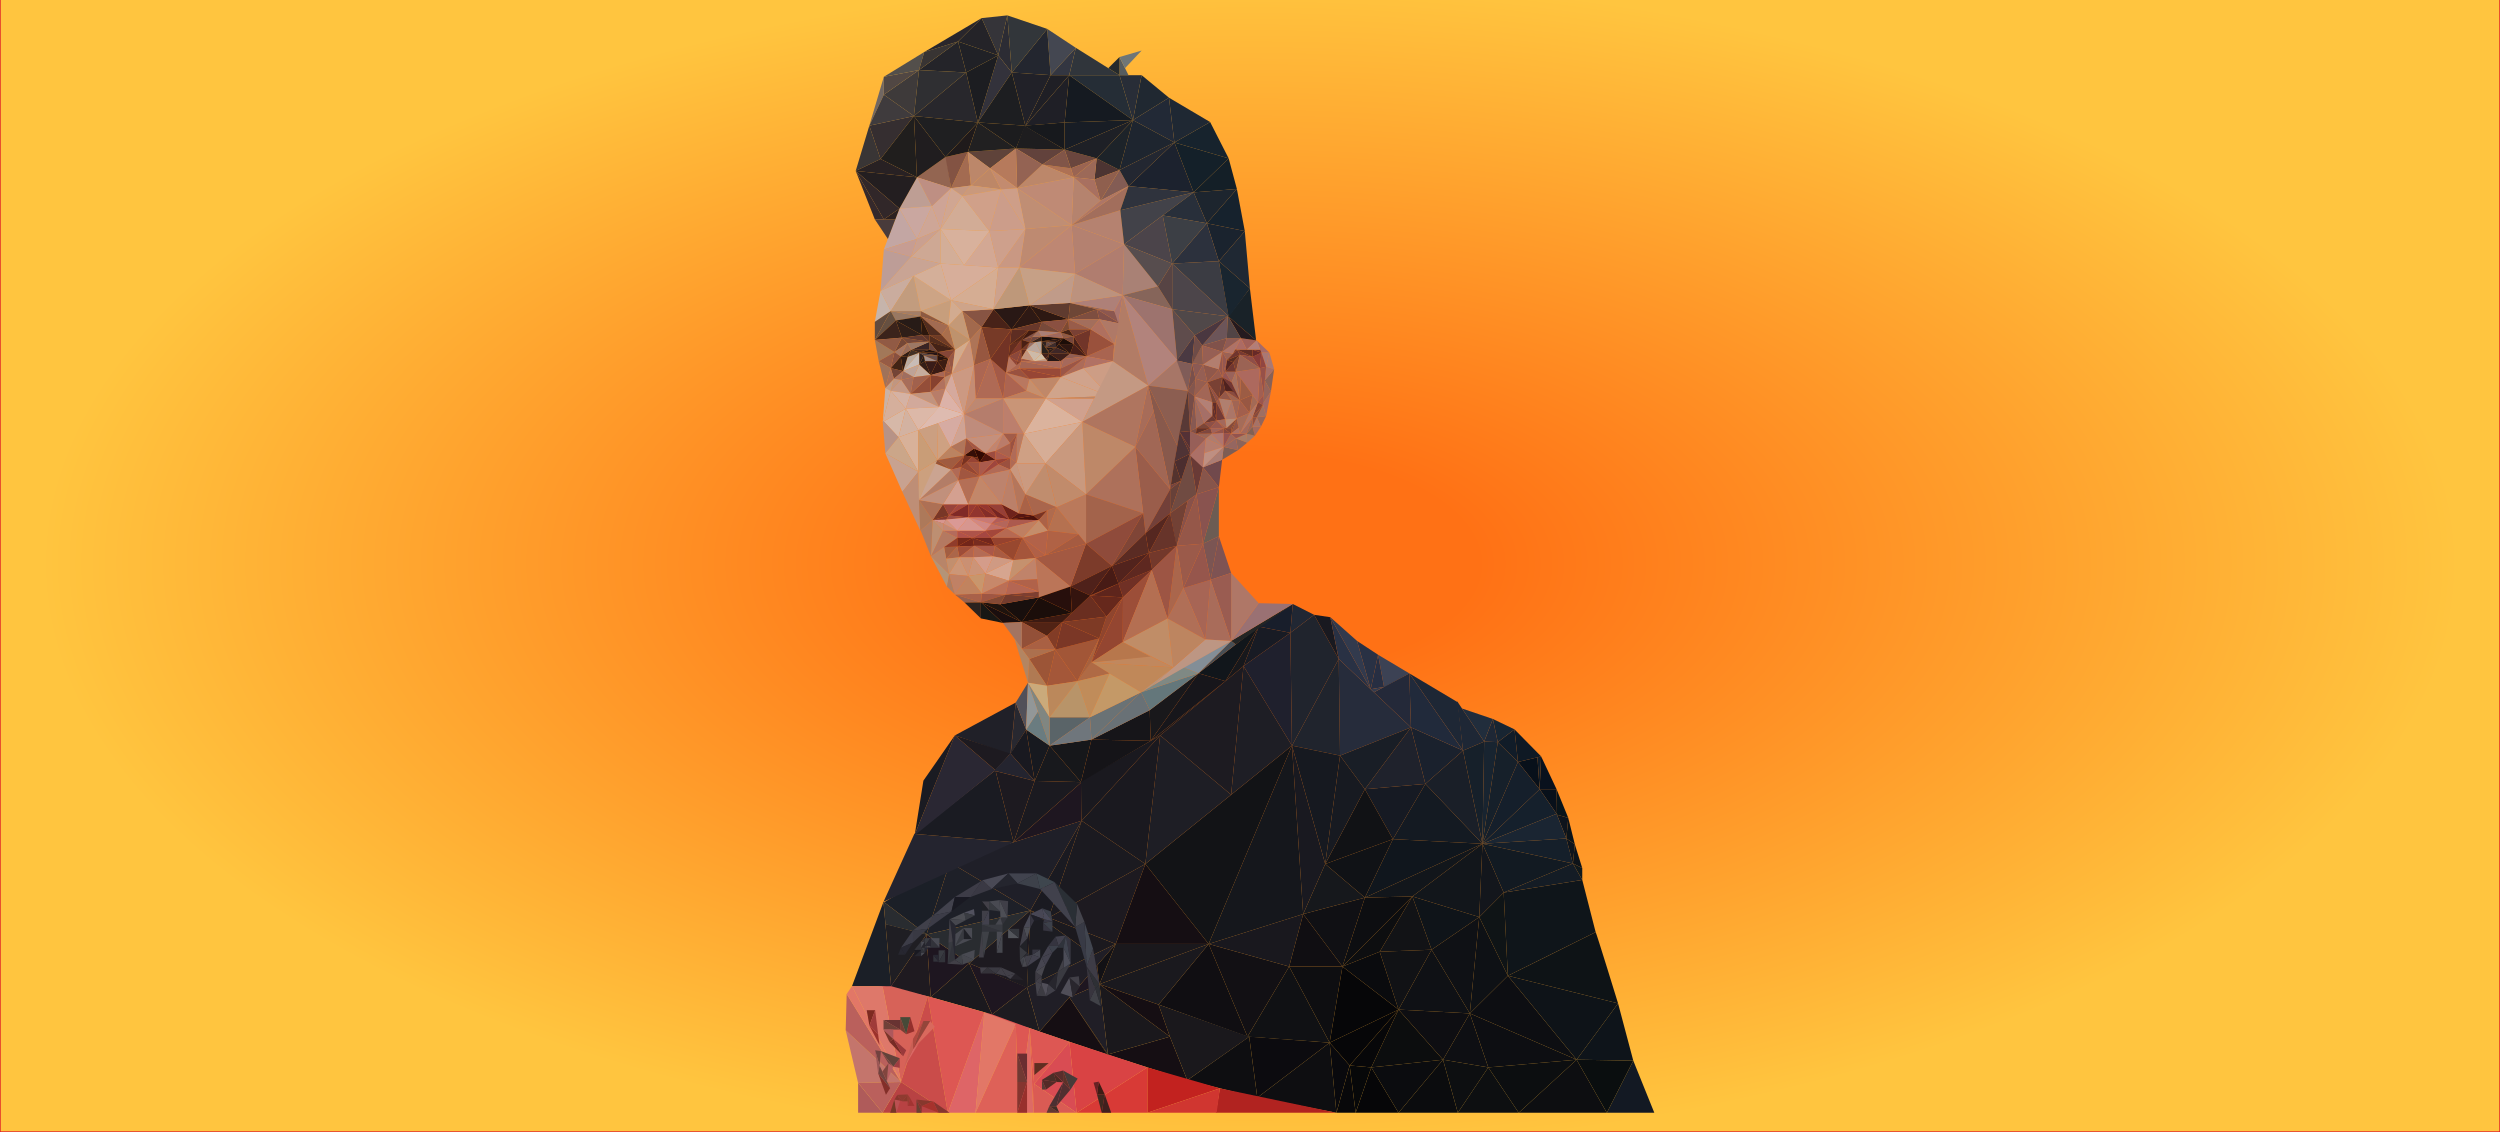 <?xml version="1.0" encoding="utf-8"?>
<!-- Generator: Adobe Illustrator 16.0.0, SVG Export Plug-In . SVG Version: 6.00 Build 0)  -->
<!DOCTYPE svg PUBLIC "-//W3C//DTD SVG 1.1//EN" "http://www.w3.org/Graphics/SVG/1.1/DTD/svg11.dtd">
<svg version="1.1" id="Capa_1" xmlns="http://www.w3.org/2000/svg" xmlns:xlink="http://www.w3.org/1999/xlink" x="0px" y="0px"
	 width="2001px" height="906px" viewBox="0 0 2001 906" enable-background="new 0 0 2001 906" xml:space="preserve">
<radialGradient id="SVGID_1_" cx="373.5" cy="345.974" r="361.458" gradientTransform="matrix(2.679 0 0 1.302 6.103516e-004 0.915)" gradientUnits="userSpaceOnUse">
	<stop  offset="0.187" style="stop-color:#FF7115"/>
	<stop  offset="1" style="stop-color:#FFC53F"/>
</radialGradient>
<radialGradient id="SVGID_2_" cx="373.5" cy="345.974" r="361.957" gradientTransform="matrix(2.679 0 0 1.302 6.103516e-004 0.915)" gradientUnits="userSpaceOnUse">
	<stop  offset="0.205" style="stop-color:#997372"/>
	<stop  offset="0.995" style="stop-color:#DA0921"/>
</radialGradient>
<rect y="-3.026" fill="url(#SVGID_1_)" stroke="url(#SVGID_2_)" stroke-miterlimit="10" width="2001" height="909.026"/>
<g>
	<polygon fill="#D76258" points="743.648,796.398 741.575,798.383 703.175,789.334 713.196,784.443 	"/>
	<polygon fill="#DD5753" points="787.85,810.256 810.434,814.182 824.118,822.893 804.341,821.199 	"/>
	<line fill="#1B1F27" x1="681.932" y1="789.334" x2="707.183" y2="789.334"/>
	<polygon fill="#1F1A20" points="713.196,789.334 744.938,798.113 741.575,747.969 	"/>
	<polygon fill="#1F1E23" points="741.575,747.969 708.723,739.586 713.196,789.334 	"/>
	<polygon fill="#1E1620" points="741.575,747.969 775.723,771.059 744.938,798.113 	"/>
	<polygon fill="#1B191E" points="775.723,771.059 794.118,811.939 744.938,798.113 	"/>
	<polygon fill="#1E1620" points="775.723,771.059 822.017,790.176 794.118,811.939 	"/>
	<polygon fill="#1D1B20" points="822.017,790.176 831.998,825.77 794.118,811.939 	"/>
	<polygon fill="#201E26" points="831.998,825.77 893.002,755.545 822.017,790.176 	"/>
	<polygon fill="#1C1C22" points="874.727,764.459 822.017,790.176 824.702,728.729 	"/>
	<polygon fill="#1B191E" points="893.002,755.545 824.702,728.729 874.727,764.459 	"/>
	<polygon fill="#1D1A20" points="893.002,755.545 916.73,691.535 839.404,734.504 	"/>
	<path fill="none" stroke="#1D1A20" stroke-miterlimit="10" d="M824.702,728.729"/>
	<polygon fill="#1D1A20" points="822.152,790.656 775.723,771.059 824.702,728.729 	"/>
	<polygon fill="#1E2028" points="824.702,728.729 760.251,690.252 741.575,747.969 	"/>
	<polygon fill="#292C30" points="824.702,728.729 775.723,771.059 741.575,747.969 	"/>
	<polygon fill="#1B1F27" points="707.183,721.756 681.932,789.334 713.196,789.334 708.642,738.682 707.183,722.479 
		760.251,690.252 741.575,747.969 	"/>
	<polygon fill="#292C30" points="708.723,739.791 741.85,748.156 707.183,721.756 	"/>
	<polygon fill="#1B1A20" points="916.73,691.535 865.747,656.904 839.404,734.504 	"/>
	<polygon fill="#1A1A21" points="865.747,656.904 824.702,728.729 839.404,734.504 	"/>
	<polygon fill="#1F1F28" points="865.747,656.904 760.251,690.252 824.702,728.729 	"/>
	<polygon fill="#150E13" points="831.998,825.77 886.347,844.104 855.866,798.293 	"/>
	<polygon fill="#150E13" points="886.347,844.104 936.37,829.736 950.317,864.605 	"/>
	<polygon fill="#0E0E11" points="950.317,864.605 1006.351,878.555 999.859,829.736 	"/>
	<polygon fill="#0E0E11" points="1006.351,878.555 1069.681,890.658 1064.231,834.543 	"/>
	<polygon fill="#0E0E11" points="1064.231,834.543 1074.489,773.621 1031.844,773.621 	"/>
	<polygon fill="#101014" points="1074.489,773.621 1092.444,718.469 1043.069,731.615 	"/>
	<polygon fill="#101216" points="1092.444,718.469 1114.893,671.654 1060.704,691.535 	"/>
	<polygon fill="#161A23" points="1114.893,671.654 1140.863,627.406 1092.444,631.689 	"/>
	<polygon fill="#1A212D" points="1140.863,627.406 1171.004,600.791 1129.32,582.193 	"/>
	<polygon fill="#1E2735" points="1171.004,600.791 1187.922,593.576 1166.274,561.229 	"/>
	<polygon fill="#1E2735" points="1187.922,593.576 1198.803,593.998 1194.896,575.479 	"/>
	<polygon fill="#111C28" points="1198.803,593.998 1214.976,609.869 1212.207,583.775 	"/>
	<polygon fill="#08101A" points="1214.976,609.869 1232.332,631.689 1230.563,606.148 	"/>
	<polygon fill="#08101A" points="1232.332,631.689 1246.177,651.773 1245.878,631.689 	"/>
	<polygon fill="#0E141C" points="1246.177,652.074 1253.694,671.133 1255.257,654.66 	"/>
	<polygon fill="#0E141C" points="1253.694,671.133 1258.925,691.393 1260.487,675.762 	"/>
	<polygon fill="#0C0B0F" points="1064.231,834.543 999.859,829.736 1006.351,878.555 	"/>
	<polygon fill="#101114" points="1064.231,834.543 1031.844,773.621 998.497,829.736 	"/>
	<polygon fill="#121014" points="1031.844,773.621 967.395,755.545 998.497,829.736 	"/>
	<polygon fill="#100E12" points="967.395,755.545 927.312,804.084 998.497,829.736 	"/>
	<polygon fill="#1A181C" points="999.87,829.836 950.317,864.605 936.37,829.736 927.312,804.084 	"/>
	<polygon fill="#B12320" points="1069.681,890.658 976.402,871.1 973.167,890.658 	"/>
	<polygon fill="#C2221F" points="976.402,871.1 918.333,854.355 918.333,890.658 	"/>
	<polygon fill="#D03630" points="976.402,871.1 973.808,890.658 918.333,890.658 	"/>
	<polygon fill="#D83A36" points="918.333,854.355 861.738,890.658 918.333,890.658 	"/>
	<polygon fill="#D94344" points="918.333,854.355 855.967,833.855 861.738,890.658 	"/>
	<polygon fill="#DD5753" points="855.967,833.855 824.118,822.893 827.75,867.572 	"/>
	<polygon fill="#D94C53" points="855.967,833.855 861.738,890.658 827.75,867.572 	"/>
	<polygon fill="#DA5B54" points="827.75,867.572 827.107,890.658 861.738,890.658 	"/>
	<polygon fill="#E27767" points="787.85,810.256 813.024,819.713 780.802,890.658 	"/>
	<polygon fill="#DE6567" points="787.85,810.256 758.648,890.658 780.802,890.658 	"/>
	<polygon fill="#DE6158" points="780.802,890.658 815.162,890.658 813.024,819.713 	"/>
	<polygon fill="#DE6A65" points="824.118,822.893 815.162,890.658 827.107,890.658 	"/>
	<polygon fill="#DD5753" points="824.118,822.893 813.024,819.713 815.162,890.658 	"/>
	<polygon fill="#DD5753" points="824.118,822.893 827.75,867.572 827.107,890.658 	"/>
	<polygon fill="#DD5753" points="787.85,810.256 742.618,797.469 758.648,890.658 	"/>
	<polygon fill="#D76258" points="742.618,797.469 706.384,789.334 721.132,866.049 	"/>
	<polygon fill="#CA4C4A" points="758.648,890.658 721.132,866.049 742.618,797.469 	"/>
	<polygon fill="#B84243" points="758.648,890.658 706.384,890.658 721.132,866.049 	"/>
	<polygon fill="#AF5B5A" points="706.384,890.658 686.823,890.658 686.823,866.77 	"/>
	<polygon fill="#DE786A" points="706.384,789.334 681.932,789.334 721.132,866.049 	"/>
	<polygon fill="#C4756C" points="686.823,866.77 676.882,824.607 721.132,866.049 	"/>
	<polygon fill="#BA605C" points="721.132,866.049 706.384,890.658 686.823,866.77 	"/>
	<polygon fill="#BA605C" points="676.882,824.607 677.684,795.586 721.132,866.049 	"/>
	<polygon fill="#E27767" points="681.932,789.334 677.684,795.586 721.132,866.049 	"/>
	<polygon fill="#1A181C" points="886.775,843.982 879.976,787.766 936.37,829.736 	"/>
	<polygon fill="#24242F" points="707.183,721.756 731.834,667.486 811.313,674.113 	"/>
	<polygon fill="#1A1B22" points="811.313,674.113 796.727,616.5 731.834,667.486 	"/>
	<polygon fill="#2A2733" points="796.727,616.5 764.259,588.605 731.834,668.768 	"/>
	<polygon fill="#1A1B22" points="764.259,588.605 739.09,624.838 732.196,667.873 	"/>
	<polygon fill="#202028" points="764.259,588.605 812.998,562.313 808.671,603.996 	"/>
	<polygon fill="#1D1A20" points="808.756,603.17 796.727,616.5 764.259,588.605 	"/>
	<polyline fill="#24242F" points="812.998,562.313 808.756,603.17 808.96,603.404 828.15,625.08 795.684,616.902 808.188,603.676 	
		"/>
	<polygon fill="#1D1A20" points="828.15,625.08 811.313,674.113 796.904,617.213 	"/>
	<polygon fill="#1B1A20" points="828.15,625.08 865.747,626.041 811.313,674.113 	"/>
	<polygon fill="#1E1620" points="811.313,674.113 865.747,656.904 865.747,626.041 	"/>
	<polygon fill="#1E1620" points="878.068,772.736 879.976,787.766 855.866,798.293 	"/>
	<path fill="#1E1620" d="M895.366,773.943"/>
	<polygon fill="#201E26" points="855.866,798.293 879.976,787.766 886.775,843.982 	"/>
	<polygon fill="#150E13" points="886.775,843.982 885.927,843.701 855.866,798.293 	"/>
	<polygon fill="#1A191E" points="879.976,787.766 967.395,755.545 927.312,804.084 	"/>
	<polygon fill="#150E13" points="879.976,787.766 936.37,829.736 927.312,804.084 	"/>
	<polygon fill="#1A181C" points="893.002,755.545 967.395,755.545 879.976,787.766 	"/>
	<polygon fill="#121115" points="893.002,755.545 878.068,772.736 879.976,787.766 	"/>
	<polygon fill="#150E13" points="967.395,755.545 916.73,691.535 893.002,755.545 	"/>
	<polygon fill="#19181E" points="1043.069,731.615 967.395,755.545 1031.844,773.621 	"/>
	<polygon fill="#100E12" points="1043.069,731.615 1074.489,773.621 1031.844,773.621 	"/>
	<polygon fill="#121316" points="967.395,755.545 1034.088,596.822 916.73,691.535 	"/>
	<polygon fill="#15171C" points="1034.088,596.822 1043.069,731.615 967.395,755.545 	"/>
	<polygon fill="#1A191F" points="865.186,625.08 928.593,588.605 865.747,656.904 	"/>
	<polygon fill="#1D1B21" points="928.593,588.605 995.287,533.135 985.396,636.119 	"/>
	<polygon fill="#1F202D" points="995.287,533.135 1032.805,506.52 1034.088,596.822 	"/>
	<path fill="#2F394B" d="M1071.523,527.441"/>
	<polygon fill="#1E1E25" points="1034.088,596.822 985.396,636.119 995.287,533.135 	"/>
	<polygon fill="#1E1E25" points="928.593,588.605 916.73,691.535 985.396,636.119 	"/>
	<polygon fill="#1A191F" points="928.593,588.605 916.73,691.535 865.747,656.904 	"/>
	<polyline fill="#20242D" points="1032.805,506.52 1051.806,492.09 1071.523,527.441 1032.805,506.52 1034.088,596.822 
		1071.523,527.441 	"/>
	<polygon fill="#262C3B" points="1071.523,527.441 1129.32,582.193 1072.566,604.799 	"/>
	<polygon fill="#20242D" points="1072.566,604.799 1034.088,596.822 1071.523,527.441 	"/>
	<polygon fill="#1F222C" points="1129.32,582.193 1092.444,631.689 1140.863,627.406 	"/>
	<polygon fill="#111215" points="1092.444,631.689 1060.704,691.535 1114.893,671.654 	"/>
	<polygon fill="#16181C" points="1092.444,718.469 1043.069,731.615 1060.704,691.535 	"/>
	<polygon fill="#161920" points="1072.566,604.799 1060.704,691.535 1034.088,596.822 	"/>
	<polygon fill="#191E26" points="1129.32,582.193 1092.444,631.689 1072.566,604.799 	"/>
	<polygon fill="#171A21" points="1060.704,691.535 1092.444,631.689 1072.566,604.799 	"/>
	<polygon fill="#191920" points="1060.704,691.535 1043.069,731.615 1034.088,596.822 	"/>
	<polygon fill="#1E2735" points="1166.89,562.146 1128.036,538.984 1171.004,600.791 	"/>
	<polygon fill="#212A3B" points="1128.036,538.984 1129.32,582.193 1171.004,600.791 	"/>
	<polyline fill="#191920" points="1051.806,492.09 1064.79,494.014 1071.523,527.441 1051.806,492.09 	"/>
	<polygon fill="#323A4D" points="1064.79,494.014 1086.193,513.012 1097.101,551.67 	"/>
	<polygon fill="#3C4254" points="1128.036,538.984 1103.027,524.074 1107.837,550.047 	"/>
	<polygon fill="#293144" points="1103.027,524.074 1086.193,513.012 1097.101,551.67 	"/>
	<polygon fill="#242939" points="1129.32,582.193 1128.036,538.984 1099.673,554.109 	"/>
	<polygon fill="#293144" points="1064.79,494.014 1071.523,527.441 1097.101,551.67 	"/>
	<polygon fill="#272E42" points="1103.027,524.074 1097.101,551.67 1107.79,549.783 	"/>
	<polygon fill="#323A4D" points="1107.79,549.783 1099.673,554.109 1097.101,551.67 	"/>
	<polygon fill="#212D3C" points="1170.189,567.078 1194.896,575.479 1187.922,593.576 	"/>
	<polygon fill="#182532" points="1212.207,583.775 1194.896,575.479 1198.803,593.998 	"/>
	<polygon fill="#0F1924" points="1212.207,583.775 1233.533,605.439 1214.976,609.869 	"/>
	<polygon fill="#09111D" points="1245.878,631.689 1233.533,605.439 1232.332,631.689 	"/>
	<polygon fill="#09141A" points="1245.878,631.689 1255.257,654.66 1246.177,652.074 	"/>
	<polygon fill="#0B1319" points="1255.257,654.66 1260.487,675.762 1253.694,671.133 	"/>
	<polygon fill="#111C28" points="1233.533,605.439 1230.563,606.148 1232.332,631.689 	"/>
	<polygon fill="#10191C" points="1258.95,691.139 1266.44,704.281 1266.44,694.822 	"/>
	<polygon fill="#0D1319" points="1260.487,675.762 1266.44,694.822 1258.95,691.139 	"/>
	<polygon fill="#131923" points="1324.118,890.658 1286.121,890.658 1307.284,848.975 	"/>
	<polygon fill="#0A0E0F" points="1307.284,848.975 1261.91,848.174 1286.121,890.658 	"/>
	<polygon fill="#0E141A" points="1307.284,848.975 1295.1,803.117 1261.91,848.174 	"/>
	<polygon fill="#0D0E11" points="1286.121,890.658 1215.576,890.658 1261.91,848.174 	"/>
	<path fill="#0E1316" d="M1295.1,803.117c0,0-17.633-57.393-17.957-57.07c-0.32,0.318-70.253,34.949-70.253,34.949L1295.1,803.117z"
		/>
	<polygon fill="#0F151A" points="1277.143,746.047 1203.552,714.412 1266.44,704.281 1277.143,746.047 1206.89,780.996 
		1203.552,714.412 	"/>
	<path fill="#0E1316" d="M1203.552,714.412"/>
	<polygon fill="#0D0F11" points="1215.576,890.658 1166.838,890.658 1191.208,854.355 	"/>
	<polyline fill="#0B0C0E" points="1119.383,890.658 1154.974,848.174 1166.838,890.658 1119.383,890.658 	"/>
	<polyline fill="#060608" points="1119.383,890.658 1097.575,854.355 1085.072,890.658 1119.383,890.658 	"/>
	<polygon fill="#0C0E10" points="1191.208,854.355 1261.91,848.174 1215.576,890.658 	"/>
	<polygon fill="#0D0F11" points="1191.208,854.355 1166.838,890.658 1154.974,848.174 	"/>
	<polygon fill="#0B0C0F" points="1154.974,848.174 1097.575,854.355 1119.383,890.658 	"/>
	<polygon fill="#08080A" points="1085.072,890.658 1069.681,890.658 1080.262,852.822 	"/>
	<polygon fill="#070809" points="1097.575,854.355 1080.262,852.822 1085.072,890.658 	"/>
	<polygon fill="#09090D" points="1080.262,852.822 1064.231,834.543 1069.681,890.658 	"/>
	<polygon fill="#0C0D0E" points="1154.974,848.174 1097.575,854.355 1119.383,808.09 	"/>
	<polygon fill="#0E0E12" points="1154.974,848.174 1176.455,811.137 1119.383,808.09 	"/>
	<polygon fill="#0F1115" points="1176.455,811.137 1119.383,808.09 1145.835,760.154 	"/>
	<polygon fill="#111215" points="1145.835,760.154 1104.309,761.758 1119.383,808.09 	"/>
	<polygon fill="#121316" points="1104.309,761.758 1130.443,717.508 1145.835,760.154 	"/>
	<polygon fill="#0F1419" points="1145.835,760.154 1183.993,734.021 1130.443,717.508 	"/>
	<polygon fill="#12161B" points="1183.993,734.021 1186.555,675.34 1130.443,717.508 	"/>
	<polygon fill="#0D0E12" points="1206.89,780.996 1176.455,811.137 1261.91,848.174 	"/>
	<polygon fill="#0E1318" points="1295.1,803.117 1261.91,848.174 1206.89,780.996 	"/>
	<polygon fill="#0E0F13" points="1176.455,811.137 1191.208,854.355 1154.974,848.174 	"/>
	<polygon fill="#0D0E12" points="1261.91,848.174 1191.208,854.355 1176.455,811.137 	"/>
	<polygon fill="#070709" points="1119.383,808.09 1080.262,852.822 1097.575,854.355 	"/>
	<polygon fill="#060608" points="1119.383,808.09 1064.231,834.543 1080.262,852.822 	"/>
	<polygon fill="#060608" points="1064.231,834.543 1074.489,773.621 1119.383,808.09 	"/>
	<polygon fill="#0A0B0E" points="1119.383,808.09 1104.309,761.758 1074.489,773.621 	"/>
	<polygon fill="#0D0E10" points="1074.489,773.621 1104.309,761.758 1130.443,717.508 	"/>
	<polygon fill="#0D0E11" points="1074.489,773.621 1092.444,718.469 1130.443,717.508 	"/>
	<polygon fill="#12161B" points="1186.555,675.34 1092.444,718.469 1130.443,717.508 	"/>
	<polygon fill="#10161D" points="1092.444,718.469 1114.893,671.654 1186.555,675.34 	"/>
	<polygon fill="#141A22" points="1114.893,671.654 1140.863,627.406 1186.555,675.34 	"/>
	<polygon fill="#1A1F28" points="1140.863,627.406 1171.004,600.791 1186.555,675.34 	"/>
	<polygon fill="#16202A" points="1186.555,675.34 1187.922,593.576 1171.004,600.791 	"/>
	<polygon fill="#182430" points="1198.803,593.998 1186.555,675.34 1187.922,593.576 	"/>
	<polygon fill="#16202A" points="1186.555,675.34 1214.976,609.869 1198.803,593.998 	"/>
	<polygon fill="#0E1115" points="1206.89,780.996 1176.455,811.137 1183.993,734.021 	"/>
	<polygon fill="#0F1115" points="1183.993,734.021 1145.835,760.154 1176.455,811.137 	"/>
	<polygon fill="#0F1416" points="1206.89,780.996 1203.552,714.412 1183.993,734.021 	"/>
	<polygon fill="#13161C" points="1203.552,714.412 1186.555,675.34 1183.993,734.021 	"/>
	<polygon fill="#15202C" points="1245.878,651.338 1232.332,631.689 1186.555,675.34 	"/>
	<polygon fill="#151F2B" points="1232.332,631.689 1214.976,609.869 1186.555,675.34 	"/>
	<polygon fill="#1A2532" points="1245.878,651.338 1253.694,671.133 1186.555,675.34 	"/>
	<polygon fill="#151F2A" points="1253.694,671.133 1258.95,691.139 1186.555,675.34 	"/>
	<polygon fill="#141C25" points="1266.44,704.281 1203.552,714.412 1258.95,691.139 	"/>
	<polygon fill="#121A22" points="1258.95,691.139 1203.552,714.412 1186.555,675.34 	"/>
	<polyline fill="#282830" points="821.337,583.957 812.998,562.313 808.96,603.404 821.337,583.957 	"/>
	<polygon fill="#84382D" points="746.463,416.272 755.121,419.181 759.611,412.57 	"/>
	<polygon fill="#793727" points="746.463,416.272 754.8,403.59 759.611,412.57 	"/>
	<polygon fill="#98433B" points="754.8,403.59 766.986,403.59 759.611,412.57 	"/>
	<polygon fill="#A44740" points="766.986,403.59 775.002,403.59 759.611,412.57 	"/>
	<polygon fill="#802927" points="759.611,412.57 775.002,414.171 775.002,403.59 	"/>
	<polygon fill="#A14C44" points="775.002,414.171 757.366,415.875 759.611,412.57 	"/>
	<polygon fill="#92352E" points="775.002,414.171 788.791,414.222 781.896,403.59 	"/>
	<polygon fill="#973932" points="781.896,403.59 775.002,403.59 775.002,414.171 	"/>
	<polygon fill="#943630" points="781.896,403.59 790.072,403.59 798.408,414.171 	"/>
	<polygon fill="#842D29" points="798.408,414.171 788.791,414.222 781.896,403.59 	"/>
	<polygon fill="#963F37" points="790.072,403.59 801.615,403.59 808.027,415.875 	"/>
	<polygon fill="#762524" points="798.408,414.171 808.027,415.875 790.072,403.59 	"/>
	<polygon fill="#6E221B" points="801.615,403.59 815.403,410.805 808.027,415.875 	"/>
	<polygon fill="#561612" points="815.403,410.805 827.267,412.57 808.027,415.875 	"/>
	<polygon fill="#4B120C" points="827.267,412.57 831.437,416.272 808.027,415.875 	"/>
	<polygon fill="#AC5A4E" points="831.437,416.272 805.463,422.829 808.027,415.875 	"/>
	<polygon fill="#B4665B" points="805.463,422.829 793.278,419.351 808.027,415.875 	"/>
	<polygon fill="#BF6E66" points="793.278,419.351 788.791,424.754 805.463,422.829 	"/>
	<polygon fill="#A3473B" points="805.463,422.829 793.278,430.525 788.791,424.754 	"/>
	<polygon fill="#A54742" points="793.278,430.525 778.449,430.525 788.791,424.754 	"/>
	<polygon fill="#B0524B" points="778.449,430.525 766.186,430.525 766.186,424.754 	"/>
	<polygon fill="#B46B5C" points="766.186,430.525 754.8,424.754 766.186,424.754 	"/>
	<polygon fill="#C48E77" points="754.8,424.754 746.463,416.272 755.121,419.181 	"/>
	<polygon fill="#C38976" points="755.121,419.181 766.186,424.754 754.8,424.754 	"/>
	<polygon fill="#AE5349" points="766.186,424.754 788.791,424.754 778.449,430.525 	"/>
	<polygon fill="#C87975" points="793.278,419.351 775.002,414.171 798.408,414.171 	"/>
	<polygon fill="#B35D59" points="798.408,414.171 808.027,415.875 793.278,419.351 	"/>
	<polygon fill="#D08884" points="793.278,419.351 788.791,424.754 775.002,414.171 	"/>
	<polygon fill="#D7968F" points="788.791,424.754 766.186,424.754 775.002,414.171 	"/>
	<polygon fill="#DA9995" points="775.002,414.171 766.186,424.754 757.366,415.875 	"/>
	<polygon fill="#CF9383" points="757.366,415.875 755.121,419.181 766.186,424.754 	"/>
	<polygon fill="#28201B" points="833.562,273.246 833.562,283.105 839.934,283.105 	"/>
	<polygon fill="#3F201B" points="833.562,283.105 836.748,287.314 839.934,283.105 	"/>
	<polygon fill="#3E2626" points="837.015,286.959 838.129,289.117 839.934,283.105 	"/>
	<polygon fill="#251615" points="838.129,289.117 848.951,289.117 839.934,283.105 	"/>
	<polygon fill="#3F201B" points="848.951,289.117 856.526,283.105 839.934,283.105 	"/>
	<polygon fill="#915E54" points="856.526,283.105 869.755,285.208 851.225,287.314 	"/>
	<polygon fill="#481F19" points="869.755,285.208 859.413,275.411 856.526,283.105 	"/>
	<polygon fill="#251615" points="847.388,275.411 845.224,278.176 856.526,283.105 	"/>
	<polygon fill="#2E1611" points="859.413,275.411 847.388,275.411 856.526,283.105 	"/>
	<polygon fill="#1C0D08" points="847.388,275.411 850.875,270.6 859.413,275.411 	"/>
	<polygon fill="#2E1E1D" points="845.224,278.176 839.092,280.31 839.934,283.105 	"/>
	<polygon fill="#3E2626" points="856.526,283.105 839.934,283.105 845.224,278.176 	"/>
	<polygon fill="#271B1B" points="845.224,278.176 836.748,278.176 839.092,280.31 	"/>
	<polygon fill="#322523" points="839.092,280.31 839.934,283.105 836.748,278.176 	"/>
	<polygon fill="#614B4A" points="837.707,273.403 836.748,278.176 841.63,275.589 	"/>
	<polygon fill="#5E4746" points="837.707,273.403 845.224,273.687 841.63,275.589 	"/>
	<polygon fill="#3D2C2C" points="845.224,273.687 845.224,278.176 836.748,278.176 	"/>
	<polygon fill="#261312" points="845.224,273.687 850.875,270.6 845.224,278.176 	"/>
	<polygon fill="#190F0C" points="833.562,273.246 833.562,269.318 850.875,270.6 	"/>
	<polygon fill="#2C1917" points="850.875,270.6 845.224,273.687 833.562,273.246 	"/>
	<polygon fill="#2F2221" points="837.707,273.403 836.748,278.176 833.562,273.246 	"/>
	<polygon fill="#39251F" points="833.562,269.318 833.562,273.246 823.981,274.507 	"/>
	<polygon fill="#6D4741" points="833.562,269.318 826.386,269.638 823.981,274.507 	"/>
	<polygon fill="#97726C" points="828.772,273.876 821.416,280.31 823.981,274.507 	"/>
	<polygon fill="#723A2D" points="823.981,273.876 817.407,279.979 821.563,279.979 	"/>
	<polygon fill="#632D20" points="821.563,279.979 817.407,286.953 817.407,279.979 	"/>
	<polygon fill="#8A463B" points="817.407,279.979 814.121,289.117 817.407,289.117 	"/>
	<polygon fill="#9F5745" points="817.407,289.117 828.029,289.117 817.407,286.953 	"/>
	<polygon fill="#BB9786" points="827.309,289.117 838.129,289.117 836.748,287.314 	"/>
	<polygon fill="#BBA89F" points="833.562,283.105 821.563,279.979 828.772,273.876 	"/>
	<polygon fill="#B1A59F" points="833.562,273.246 833.562,283.105 828.772,273.876 	"/>
	<polygon fill="#D0BFA8" points="833.562,283.105 827.562,289.117 836.748,287.314 	"/>
	<polygon fill="#CDBAA8" points="833.562,283.105 821.563,279.979 827.562,289.117 	"/>
	<polygon fill="#C2947E" points="821.563,279.979 817.407,286.953 827.562,289.117 	"/>
	<polygon fill="#A96450" points="869.755,285.208 890.678,289.117 891.88,275.411 	"/>
	<path fill="none" stroke="#000000" stroke-width="0.25" stroke-miterlimit="10" d="M882.019,304.508"/>
	<polygon fill="#9A513C" points="891.88,275.411 873.121,263.625 869.755,285.208 	"/>
	<polygon fill="#B17164" points="890.678,289.117 867.109,294.889 869.755,285.208 	"/>
	<polygon fill="#AC6B59" points="867.109,294.889 848.951,301.863 869.755,285.208 	"/>
	<polygon fill="#A6695B" points="851.225,287.314 848.951,294.889 869.755,285.208 	"/>
	<polygon fill="#9B5647" points="869.755,285.208 848.951,301.863 848.951,294.889 	"/>
	<polygon fill="#974635" points="848.951,301.863 823.981,303.307 815.764,294.889 	"/>
	<polygon fill="#A56553" points="815.764,294.889 817.407,289.117 848.951,294.889 	"/>
	<polygon fill="#984938" points="848.951,294.889 848.951,301.863 815.764,294.889 	"/>
	<polygon fill="#A96A5C" points="848.951,289.117 848.951,294.889 817.407,289.117 	"/>
	<polygon fill="#A86859" points="851.225,287.314 848.951,289.117 848.951,294.889 	"/>
	<polygon fill="#CD9D85" points="890.678,289.117 887.871,317.013 867.109,294.889 	"/>
	<polygon fill="#D0A38C" points="848.951,301.863 848.951,301.863 867.109,294.889 887.871,317.013 	"/>
	<polygon fill="#C08869" points="823.981,303.307 837.015,318.938 848.951,301.863 	"/>
	<polygon fill="#D0A48B" points="837.015,318.938 887.871,317.013 848.951,301.863 	"/>
	<polygon fill="#C58F6E" points="837.015,318.938 821.416,312.847 823.981,303.307 	"/>
	<polygon fill="#B97860" points="821.416,312.847 805.145,298.376 823.981,303.307 	"/>
	<polygon fill="#99513F" points="815.764,294.889 805.145,298.376 823.981,303.307 	"/>
	<polygon fill="#AC6651" points="805.145,298.376 815.764,294.889 817.407,289.117 	"/>
	<polygon fill="#8B483C" points="814.121,289.117 807.388,285.208 817.407,279.979 	"/>
	<polygon fill="#B77661" points="807.388,285.208 805.145,298.376 814.121,292.004 	"/>
	<polygon fill="#803C2D" points="817.407,289.117 814.121,289.117 813.543,292.414 	"/>
	<polygon fill="#8F4536" points="814.121,289.117 807.388,285.208 813.543,292.414 	"/>
	<polygon fill="#7E392C" points="807.388,285.208 817.407,271.912 817.407,279.979 	"/>
	<polygon fill="#82544B" points="817.407,271.912 831.167,264.749 826.386,269.638 	"/>
	<polygon fill="#78473D" points="826.386,269.638 823.981,273.876 817.407,271.912 	"/>
	<polygon fill="#4A2015" points="823.981,273.876 817.407,279.979 817.407,271.912 	"/>
	<polygon fill="#A87F76" points="831.167,264.749 848.951,266.031 833.562,269.318 	"/>
	<polygon fill="#9D7064" points="833.562,269.318 826.386,269.638 831.167,264.749 	"/>
	<polygon fill="#8D5A47" points="848.951,266.031 859.413,269.318 850.875,270.6 	"/>
	<polygon fill="#9E695E" points="850.875,270.6 848.951,266.031 833.562,269.318 	"/>
	<polygon fill="#49211A" points="859.413,269.318 869.755,285.208 859.413,275.411 	"/>
	<polygon fill="#75463B" points="859.413,269.318 850.875,270.6 859.413,275.411 	"/>
	<polygon fill="#713529" points="873.121,263.625 859.413,269.318 869.755,285.208 	"/>
	<polygon fill="#482218" points="785.584,261.943 795.202,247.513 809.632,263.625 	"/>
	<polygon fill="#2E1914" points="809.632,263.625 833.562,257.613 823.981,244.387 	"/>
	<polygon fill="#291815" points="823.981,244.387 795.202,247.513 809.632,263.625 	"/>
	<polygon fill="#2D1812" points="833.562,257.613 855.144,255.568 823.981,244.387 	"/>
	<polygon fill="#5F3B2F" points="823.981,244.387 856.526,242.463 855.144,255.568 	"/>
	<polygon fill="#6E4636" points="856.526,242.463 877.93,247.513 855.144,255.568 	"/>
	<polygon fill="#7E4E40" points="855.144,255.568 879.854,255.568 877.93,247.513 	"/>
	<polygon fill="#835049" points="879.854,255.568 896.688,259.057 877.93,247.513 	"/>
	<polygon fill="#8C5750" points="896.688,259.057 891.88,249.016 877.93,247.513 	"/>
	<polygon fill="#926559" points="856.526,242.463 891.88,249.016 877.93,247.513 	"/>
	<polygon fill="#875443" points="795.202,247.513 770.191,249.016 785.584,261.943 	"/>
	<polygon fill="#A2694D" points="770.191,249.016 776.203,272.073 785.584,261.943 	"/>
	<polygon fill="#AE7457" points="776.203,272.073 779.571,292.414 785.584,261.943 	"/>
	<polygon fill="#773A27" points="809.632,263.625 792.798,287.314 785.584,261.943 	"/>
	<polygon fill="#975740" points="792.798,287.314 779.571,292.414 785.584,261.943 	"/>
	<polygon fill="#AC6652" points="779.571,292.414 780.894,318.938 792.798,287.314 	"/>
	<polygon fill="#AF6A55" points="780.894,318.938 802.897,318.938 792.798,287.314 	"/>
	<polygon fill="#AC6451" points="802.897,318.938 821.416,312.847 805.145,298.376 	"/>
	<polygon fill="#BC7E61" points="837.015,318.938 802.897,318.938 821.416,312.847 	"/>
	<polygon fill="#A35A48" points="805.145,298.376 792.798,287.314 802.897,318.938 	"/>
	<polygon fill="#723325" points="807.388,285.208 809.632,263.625 792.798,287.314 805.145,298.376 	"/>
	<polygon fill="#AF7967" points="891.88,275.411 896.688,259.057 879.854,255.568 	"/>
	<polygon fill="#AF705F" points="891.88,275.411 873.121,263.625 879.854,255.568 	"/>
	<polygon fill="#A36E5C" points="873.121,263.625 879.854,255.568 855.144,255.568 	"/>
	<polygon fill="#985C4A" points="855.144,255.568 855.687,263.625 873.121,263.625 	"/>
	<polygon fill="#462316" points="848.951,266.031 855.687,263.625 859.413,269.318 	"/>
	<polygon fill="#794034" points="855.687,263.625 873.121,263.625 859.413,269.318 	"/>
	<polygon fill="#7D4A34" points="855.144,255.568 855.687,263.625 848.951,266.031 	"/>
	<polygon fill="#8A5041" points="855.144,255.568 833.562,257.613 848.951,266.031 	"/>
	<polygon fill="#77493A" points="833.951,257.576 831.167,264.749 848.951,266.031 	"/>
	<polygon fill="#68382B" points="809.632,263.625 831.167,264.749 833.951,257.576 	"/>
	<polygon fill="#5E2D22" points="809.632,263.625 808.349,275.945 823.467,264.346 	"/>
	<polyline fill="#652D1F" points="807.307,285.685 817.407,271.912 808.349,275.945 807.388,285.208 	"/>
	<polygon fill="#552719" points="808.349,275.945 823.467,264.346 817.407,272.364 	"/>
	<polygon fill="#401B13" points="823.467,264.346 831.167,264.749 817.407,272.364 	"/>
	<polygon fill="#C8BCB6" points="735.803,282.139 735.803,291.668 722.816,296.93 	"/>
	<polygon fill="#BAABA0" points="735.803,282.263 726.423,285.685 722.816,297.054 	"/>
	<polygon fill="#C6AD9E" points="735.803,291.792 744.938,300.179 731.232,301.863 	"/>
	<polygon fill="#BEA397" points="722.816,297.054 731.232,301.863 735.803,291.792 	"/>
	<polygon fill="#A18D88" points="739.411,284.548 740.37,289.117 750.23,289.117 	"/>
	<polygon fill="#664E4C" points="750.23,289.117 750.23,284.548 739.411,284.548 	"/>
	<polygon fill="#3A1A14" points="744.938,300.179 756.004,297.054 750.23,289.117 	"/>
	<polygon fill="#391C18" points="750.23,289.117 740.37,289.117 744.938,300.179 	"/>
	<polygon fill="#341E17" points="744.938,300.179 740.37,289.117 735.803,291.792 	"/>
	<polygon fill="#231B18" points="740.37,289.117 739.411,284.548 735.803,291.792 	"/>
	<polygon fill="#3C1D13" points="756.004,297.054 759.129,286.953 750.23,289.117 	"/>
	<polygon fill="#28130E" points="759.129,286.953 750.23,284.548 750.23,289.117 	"/>
	<polygon fill="#271B1B" points="850.875,270.6 847.388,275.411 845.224,278.176 	"/>
	<polygon fill="#BBA89F" points="837.015,286.959 836.748,287.314 838.129,289.117 	"/>
	<polygon fill="#4A2015" points="821.563,279.979 823.981,274.507 826.386,269.638 823.981,273.876 	"/>
	<polygon fill="#936551" points="757.366,125.265 733.957,141.938 761.214,150.597 	"/>
	<polygon fill="#A36B51" points="761.214,150.597 777.086,148.512 774.682,121.577 	"/>
	<polygon fill="#835343" points="756.744,125.707 774.682,121.577 761.214,150.597 	"/>
	<polygon fill="#5F433A" points="774.682,121.577 813.16,118.852 792.478,134.724 	"/>
	<polygon fill="#62423C" points="813.16,118.852 852.119,119.813 834.321,131.678 	"/>
	<polygon fill="#6A463E" points="852.119,119.813 877.771,126.789 857.09,134.724 	"/>
	<polygon fill="#4C3432" points="877.771,126.789 896.048,136.086 876.008,143.703 	"/>
	<polygon fill="#835C54" points="896.048,136.086 903.263,148.993 880.815,160.536 	"/>
	<polygon fill="#BE9E94" points="733.957,141.938 719.93,166.949 745.902,165.025 	"/>
	<polygon fill="#C3A6A3" points="719.93,166.949 707.424,199.655 733.957,191.239 	"/>
	<polygon fill="#BD9D97" points="707.424,199.655 704.779,232.843 729.31,205.428 	"/>
	<polygon fill="#C69D93" points="729.31,205.428 733.957,191.239 707.424,199.655 	"/>
	<polygon fill="#CEA894" points="729.31,205.428 752.876,210.958 752.876,183.303 	"/>
	<polygon fill="#CEA697" points="745.902,165.025 752.876,183.303 733.957,191.239 	"/>
	<polygon fill="#CAA7A0" points="745.902,165.025 719.93,166.949 733.957,191.239 	"/>
	<polygon fill="#C9A494" points="704.779,232.843 752.876,210.958 729.31,205.428 	"/>
	<polygon fill="#CAAC9E" points="731.232,220.806 712.956,249.016 704.779,232.843 	"/>
	<polygon fill="#C6B4AB" points="704.779,232.843 700.21,257.613 712.956,249.016 	"/>
	<polygon fill="#C29C7E" points="712.956,249.016 737.006,249.016 731.232,220.806 	"/>
	<path fill="#C79E7C" d="M737.006,249.016l22.123,11.529c0,0,1.926-20.728,2.007-20.486
		C761.214,240.298,737.006,249.016,737.006,249.016z"/>
	<polygon fill="#CDA485" points="761.214,240.298 731.232,220.806 737.006,249.016 	"/>
	<polygon fill="#D4AF99" points="761.214,240.298 752.876,210.958 731.232,220.806 	"/>
	<polygon fill="#D7AE9A" points="761.214,240.298 798.972,214.084 752.876,210.958 	"/>
	<polygon fill="#D3A894" points="798.972,214.084 771.631,212.23 791.896,184.986 	"/>
	<polygon fill="#D8B19C" points="791.896,184.986 752.876,183.303 771.631,212.23 	"/>
	<polygon fill="#D3AE98" points="771.631,212.23 752.876,210.958 752.876,183.303 	"/>
	<polygon fill="#D2AC96" points="791.896,184.986 770.191,156.848 752.876,183.303 	"/>
	<polygon fill="#CEA08C" points="798.972,214.084 820.694,183.303 791.896,184.986 	"/>
	<polygon fill="#CC9D8A" points="820.694,183.303 801.215,151.558 791.896,184.986 	"/>
	<polygon fill="#D0A089" points="801.215,151.558 770.191,156.848 791.896,184.986 	"/>
	<polygon fill="#BD8767" points="792.478,134.724 801.215,151.558 777.086,148.512 	"/>
	<polygon fill="#BC876A" points="777.086,148.512 792.478,134.724 774.682,121.577 	"/>
	<polygon fill="#CA997C" points="777.086,148.512 770.191,156.848 801.215,151.558 	"/>
	<polygon fill="#C59780" points="777.086,148.512 770.191,156.848 761.214,150.597 	"/>
	<polygon fill="#CEA496" points="761.214,150.597 745.902,165.025 752.876,183.303 	"/>
	<polygon fill="#D0A692" points="770.191,156.848 761.214,150.597 752.876,183.303 	"/>
	<polygon fill="#BE8F83" points="761.214,150.597 745.902,165.025 733.957,141.938 	"/>
	<polygon fill="#8F5F4E" points="880.815,160.536 876.008,143.703 896.048,136.086 	"/>
	<polygon fill="#B5836E" points="880.815,160.536 857.729,180.176 859.413,141.938 	"/>
	<polygon fill="#B48170" points="857.729,180.176 860.489,219.135 899.737,195.487 	"/>
	<polygon fill="#BE8773" points="857.729,180.176 815.909,214.084 860.489,219.135 	"/>
	<polygon fill="#B07D6F" points="860.489,219.135 898.575,236.328 899.737,195.487 	"/>
	<polygon fill="#B58270" points="899.737,195.487 896.688,168.272 857.729,180.176 	"/>
	<polygon fill="#A26E5C" points="903.263,148.993 896.688,168.272 857.729,180.176 	"/>
	<polygon fill="#AD7667" points="903.263,148.993 880.815,160.536 857.729,180.176 	"/>
	<polygon fill="#9C6958" points="859.413,141.938 877.771,126.789 876.008,143.703 	"/>
	<polygon fill="#A87060" points="880.815,160.536 876.008,143.703 859.413,141.938 	"/>
	<polygon fill="#9A6452" points="877.771,126.789 857.09,134.724 859.413,141.938 	"/>
	<polygon fill="#AE7154" points="834.321,131.678 859.413,141.938 857.09,134.724 	"/>
	<polygon fill="#815548" points="852.119,119.813 857.09,134.724 834.321,131.678 	"/>
	<polygon fill="#BF8A75" points="859.413,141.938 857.729,180.176 814.121,150.597 	"/>
	<polygon fill="#BE8A71" points="857.729,180.176 820.694,183.303 815.909,214.084 	"/>
	<polygon fill="#C08E74" points="814.121,150.597 820.694,183.303 857.729,180.176 	"/>
	<polygon fill="#BC876A" points="814.121,150.597 834.321,131.678 859.413,141.938 	"/>
	<polygon fill="#946353" points="814.121,150.597 813.16,118.852 834.321,131.678 	"/>
	<polygon fill="#CE9E88" points="814.121,150.597 801.215,151.558 820.694,183.303 	"/>
	<polygon fill="#B67A5C" points="813.16,118.852 814.121,150.597 792.478,134.724 	"/>
	<polygon fill="#C38B6F" points="814.121,150.597 801.215,151.558 792.478,134.724 	"/>
	<polygon fill="#C99883" points="815.909,214.084 798.972,214.084 820.694,183.303 	"/>
	<polygon fill="#D5AD93" points="761.214,240.298 795.202,247.513 798.972,214.084 	"/>
	<polygon fill="#CDA28D" points="815.909,214.084 795.202,247.513 798.972,214.084 	"/>
	<polygon fill="#C6A086" points="860.489,219.135 823.981,244.387 815.909,214.084 	"/>
	<polygon fill="#BE987A" points="815.909,214.084 823.981,244.387 795.202,247.513 	"/>
	<polygon fill="#C09B89" points="860.489,219.135 856.526,242.463 823.981,244.387 	"/>
	<polygon fill="#AE8078" points="898.575,236.328 891.88,249.016 856.526,242.463 	"/>
	<polygon fill="#BC927E" points="898.575,236.328 856.526,242.463 860.489,219.135 	"/>
	<polygon fill="#A98175" points="899.737,195.487 926.75,229.236 898.575,236.328 	"/>
	<polygon fill="#86655A" points="926.75,229.236 938.212,247.513 898.575,236.328 	"/>
	<polygon fill="#9D736E" points="938.212,247.513 942.189,288.216 898.575,236.328 	"/>
	<polygon fill="#A77667" points="942.189,288.216 950.777,312.847 918.977,308.657 	"/>
	<polygon fill="#8C5E51" points="950.777,312.847 942.285,356.817 918.977,308.657 	"/>
	<polygon fill="#88594C" points="942.285,356.817 936.61,391.567 918.977,308.657 	"/>
	<polyline fill="#9A5D4B" points="936.61,391.567 916.891,426.677 908.714,357.738 936.61,391.567 	"/>
	<polygon fill="#A16755" points="908.714,357.738 923.298,328.982 936.61,391.567 	"/>
	<polygon fill="#B2837C" points="918.977,308.657 898.575,236.328 942.189,288.216 	"/>
	<polygon fill="#B27C66" points="918.977,308.657 890.678,289.117 898.575,236.328 	"/>
	<polygon fill="#AB7670" points="895.175,259.057 891.88,249.016 898.575,236.328 	"/>
	<polygon fill="#A76C59" points="908.714,357.738 918.977,308.657 923.298,328.982 	"/>
	<polygon fill="#C49983" points="890.678,289.117 866.268,337.696 918.977,308.657 	"/>
	<polygon fill="#AF755F" points="866.268,337.696 908.714,357.738 918.977,308.657 	"/>
	<polygon fill="#BE8868" points="866.268,337.696 869.272,395.654 908.714,357.738 	"/>
	<polygon fill="#AE715B" points="869.272,395.654 915.008,410.805 908.714,357.738 	"/>
	<polygon fill="#A3634B" points="915.008,410.805 869.272,435.175 869.272,395.654 	"/>
	<polygon fill="#D0A18E" points="866.268,337.696 837.015,318.938 875.692,318.938 	"/>
	<polygon fill="#DBB39D" points="837.015,318.938 819.484,347.154 866.268,337.696 	"/>
	<polygon fill="#D6AD96" points="819.484,347.154 836.818,370.884 866.268,337.696 	"/>
	<polygon fill="#C9997E" points="866.268,337.696 869.272,395.654 836.818,370.884 	"/>
	<polygon fill="#C08D6E" points="836.818,370.884 820.694,395.654 845.704,405.995 	"/>
	<polygon fill="#C18B6B" points="869.272,395.654 845.704,405.995 836.818,370.884 	"/>
	<polygon fill="#BA795B" points="869.272,435.175 845.704,405.995 869.272,395.654 	"/>
	<polygon fill="#8F4B3B" points="869.272,435.175 889.955,452.93 915.008,410.805 	"/>
	<polyline fill="#7F4537" points="916.891,426.677 889.955,452.93 915.008,410.805 916.891,426.677 	"/>
	<polygon fill="#7C3B2A" points="869.272,435.175 856.767,469.482 889.955,452.93 	"/>
	<polygon fill="#A35942" points="869.272,435.175 828.772,446.637 856.767,469.482 	"/>
	<polygon fill="#BB7558" points="828.772,446.637 831.437,478.141 856.767,469.482 	"/>
	<polygon fill="#C99577" points="819.484,347.154 802.897,318.938 837.015,318.938 	"/>
	<polygon fill="#CFA084" points="819.484,347.154 813.543,370.884 836.818,370.884 	"/>
	<polygon fill="#CB9A80" points="813.543,370.884 820.694,395.654 836.818,370.884 	"/>
	<polygon fill="#BC876A" points="876.441,317.445 875.692,318.938 837.015,318.938 	"/>
	<polygon fill="#B27C66" points="891.88,275.411 893.641,269.318 890.678,289.117 	"/>
	<polygon fill="#CAA090" points="752.876,183.303 729.31,205.428 733.957,191.239 	"/>
	<polygon fill="#CEA48A" points="761.214,240.298 795.202,247.513 770.191,249.016 	"/>
	<polygon fill="#2A2020" points="739.411,284.548 735.803,282.263 735.803,291.792 	"/>
	<polygon fill="#261516" points="735.803,282.263 750.472,281.824 750.472,284.548 	"/>
	<polygon fill="#4F4244" points="735.803,282.263 739.411,284.548 750.23,284.511 	"/>
	<polygon fill="#87412F" points="756.004,301.863 744.938,300.179 744.819,313.648 	"/>
	<polygon fill="#B1715E" points="744.819,313.648 756.724,311.122 756.004,301.863 	"/>
	<polygon fill="#BA846A" points="756.724,311.122 761.854,299.097 756.004,301.863 	"/>
	<polygon fill="#9D5C47" points="761.854,299.097 756.004,297.054 756.004,301.863 	"/>
	<polygon fill="#A66655" points="756.004,297.054 744.938,300.179 756.004,301.863 	"/>
	<polygon fill="#9A5B48" points="761.854,299.097 759.129,286.953 756.004,297.054 	"/>
	<polygon fill="#965745" points="761.854,299.097 764.42,279.979 759.129,286.953 	"/>
	<polygon fill="#944E39" points="744.819,313.648 728.827,315.25 744.938,300.179 	"/>
	<path fill="none" stroke="#000000" stroke-width="0.25" stroke-miterlimit="10" d="M731.232,301.863"/>
	<polygon fill="#A1614D" points="744.938,300.179 731.232,301.863 728.827,315.25 	"/>
	<polygon fill="#9F6E60" points="722.816,297.054 721.292,304.028 731.232,301.863 	"/>
	<polygon fill="#A76D5B" points="721.292,304.028 728.827,315.25 731.232,301.863 	"/>
	<polygon fill="#C59986" points="721.292,304.028 712.956,312.847 728.827,315.25 	"/>
	<polygon fill="#B87D69" points="756.724,311.122 751.755,325.832 744.819,313.648 	"/>
	<polygon fill="#C1937E" points="751.755,325.832 728.827,315.25 744.819,313.648 	"/>
	<polygon fill="#D2A99B" points="751.755,325.832 724.979,327.114 728.827,315.25 	"/>
	<polygon fill="#DCB8A8" points="724.979,327.114 735.08,344.27 751.755,325.832 	"/>
	<polygon fill="#D5B2A4" points="724.979,327.114 712.956,312.847 728.827,315.25 	"/>
	<path fill="none" stroke="#000000" stroke-width="0.25" stroke-miterlimit="10" d="M707.424,389.963"/>
	<polygon fill="#614B3E" points="700.21,272.073 700.21,257.613 712.956,249.016 	"/>
	<polygon fill="#A27E68" points="712.956,249.016 737.006,249.016 736.885,253.285 	"/>
	<polygon fill="#987863" points="736.885,253.285 717.044,256.531 712.956,249.016 	"/>
	<polygon fill="#665041" points="717.044,256.531 700.21,272.073 712.956,249.016 	"/>
	<polygon fill="#8C5A43" points="736.885,253.285 759.129,260.544 737.006,249.016 	"/>
	<polygon fill="#A96E4D" points="759.129,260.544 764.42,279.979 753.839,268.195 	"/>
	<polygon fill="#A26B52" points="753.839,268.195 736.885,253.285 759.129,260.544 	"/>
	<polygon fill="#3B231B" points="700.21,272.073 721.856,270.262 717.044,256.531 	"/>
	<polygon fill="#2F1E18" points="721.856,270.262 738.087,268.195 717.044,256.531 	"/>
	<polygon fill="#271B17" points="736.885,253.285 738.087,268.195 717.044,256.531 	"/>
	<polygon fill="#512C1F" points="753.839,268.195 743.858,268.195 736.885,253.285 	"/>
	<polygon fill="#2C170D" points="743.858,268.195 738.087,268.195 736.885,253.285 	"/>
	<polygon fill="#532C1D" points="743.858,268.195 743.858,273.606 764.42,279.979 	"/>
	<polygon fill="#6D3A26" points="764.42,279.979 753.839,268.195 743.858,268.195 	"/>
	<polygon fill="#75483A" points="743.858,273.606 726.263,274.629 721.856,270.262 	"/>
	<polygon fill="#593328" points="738.087,268.195 743.858,273.606 743.858,268.195 	"/>
	<polygon fill="#603830" points="738.087,268.195 721.856,270.262 743.858,273.606 	"/>
	<polygon fill="#A27859" points="700.21,272.073 703.335,289.117 715.962,281.824 	"/>
	<polygon fill="#422415" points="712.956,294.65 720.891,285.27 722.816,297.054 	"/>
	<polygon fill="#734436" points="722.816,297.054 715.479,303.126 712.956,294.65 	"/>
	<polygon fill="#311E17" points="720.891,285.27 729.31,279.979 726.423,285.685 	"/>
	<polygon fill="#301C14" points="726.423,285.685 722.816,297.054 720.891,285.27 	"/>
	<polygon fill="#39241C" points="729.31,279.979 743.858,279.979 735.803,282.263 	"/>
	<polygon fill="#413026" points="726.423,285.685 735.803,282.263 729.31,279.979 	"/>
	<polygon fill="#854637" points="750.472,281.824 764.42,279.979 759.129,286.953 	"/>
	<polygon fill="#2C1611" points="759.129,286.953 750.23,284.511 750.472,281.824 	"/>
	<polygon fill="#764837" points="721.856,270.262 726.263,274.629 715.962,281.824 	"/>
	<polygon fill="#915A44" points="721.856,270.262 700.21,272.073 715.962,281.824 	"/>
	<polygon fill="#442217" points="750.472,281.824 743.858,273.606 763.96,279.467 	"/>
	<polygon fill="#6B453E" points="743.858,273.606 743.858,279.979 750.472,281.824 	"/>
	<polygon fill="#392424" points="743.858,273.606 729.31,279.979 743.858,279.979 	"/>
	<polygon fill="#9C7865" points="726.263,274.629 729.31,279.979 743.858,273.606 	"/>
	<polygon fill="#A47664" points="726.263,274.629 715.962,281.824 720.891,285.27 	"/>
	<polygon fill="#996C59" points="729.31,279.979 726.263,274.629 720.891,285.27 	"/>
	<polygon fill="#875040" points="715.962,281.824 712.956,294.65 720.891,285.27 	"/>
	<polygon fill="#965B45" points="703.335,289.117 712.956,294.65 715.962,281.824 	"/>
	<polygon fill="#A07259" points="703.335,289.117 708.627,310.521 712.956,294.65 	"/>
	<polygon fill="#C09681" points="715.479,303.126 712.956,312.847 721.292,304.028 	"/>
	<polygon fill="#A87362" points="722.816,297.054 721.292,304.028 715.479,303.126 	"/>
	<polygon fill="#C09F8C" points="712.956,312.847 708.627,310.521 715.479,303.126 	"/>
	<polygon fill="#A8705A" points="712.956,294.65 708.627,310.521 715.479,303.126 	"/>
	<polygon fill="#CAB2A5" points="708.627,310.521 706.581,337.696 712.956,312.847 	"/>
	<polygon fill="#D6B8A8" points="724.979,327.114 707.368,337.243 719.147,349.962 	"/>
	<polygon fill="#D3B2A1" points="735.08,344.27 719.147,349.962 724.979,327.114 	"/>
	<polygon fill="#D5AF9C" points="712.956,312.847 706.581,337.696 724.979,327.114 	"/>
	<polygon fill="#DEBBB0" points="751.943,325.272 771.631,331.443 735.08,344.27 	"/>
	<polygon fill="#DCB2A8" points="771.631,331.443 756.724,311.122 751.943,325.272 	"/>
	<polygon fill="#D5A99D" points="756.724,311.122 761.854,299.097 771.631,331.443 	"/>
	<polygon fill="#CC9982" points="779.571,292.414 761.854,299.097 771.631,331.443 	"/>
	<polygon fill="#C48C74" points="780.894,318.938 779.571,292.414 771.631,331.443 	"/>
	<polygon fill="#C8937A" points="779.571,292.414 776.203,272.073 761.854,299.097 	"/>
	<polygon fill="#D2AA8D" points="764.42,279.979 776.203,272.073 761.854,299.097 	"/>
	<polygon fill="#C49977" points="776.203,272.073 770.191,249.016 759.129,260.544 	"/>
	<polygon fill="#BE926D" points="776.203,272.073 764.42,279.979 759.129,260.544 	"/>
	<polygon fill="#D2AB90" points="761.136,240.058 759.129,260.544 770.191,249.016 	"/>
	<polyline fill="#B79387" points="706.581,337.696 708.627,362.869 719.147,349.962 706.843,336.678 	"/>
	<polygon fill="#D8B199" points="735.08,344.27 735.06,377.617 719.147,349.962 	"/>
	<polygon fill="#C8A290" points="735.06,377.617 722.215,393.65 708.627,362.869 	"/>
	<polygon fill="#D7968F" points="757.366,415.875 746.463,416.272 755.121,419.181 	"/>
	<polygon fill="#CB9F81" points="750.794,338.755 750.23,368.317 735.08,344.27 	"/>
	<polygon fill="#CEA182" points="750.794,338.755 760.894,357.738 750.23,368.317 	"/>
	<polygon fill="#B57D6C" points="771.631,331.443 802.897,347.154 802.897,318.938 	"/>
	<polygon fill="#BD8872" points="802.897,318.938 780.894,318.938 771.631,331.443 	"/>
	<polygon fill="#BC7F6D" points="802.897,318.938 819.484,347.154 802.897,347.154 	"/>
	<polygon fill="#B87C64" points="814.121,347.154 813.543,370.884 819.484,347.154 	"/>
	<polygon fill="#A25C49" points="802.897,347.154 808.512,354.85 814.121,347.154 	"/>
	<polygon fill="#9A5242" points="808.512,354.85 808.512,366.675 814.121,347.154 	"/>
	<polygon fill="#B06B58" points="813.564,370.081 808.512,366.675 814.121,347.154 	"/>
	<polygon fill="#9B503F" points="808.512,366.675 799.051,371.686 808.512,375.854 	"/>
	<polygon fill="#AF6A55" points="813.564,370.081 808.512,375.854 808.512,366.675 	"/>
	<polygon fill="#BA7C6A" points="802.897,347.154 796.804,360.944 808.512,354.85 	"/>
	<polygon fill="#A9624E" points="808.512,354.85 796.804,360.944 808.512,366.675 	"/>
	<polygon fill="#4E150E" points="796.804,367.998 784.139,370.081 788.791,362.869 	"/>
	<polygon fill="#310903" points="788.791,362.869 779.571,359.018 784.139,370.081 	"/>
	<polygon fill="#350E07" points="779.571,359.018 771.631,364.55 782.553,366.239 	"/>
	<polygon fill="#783222" points="771.631,364.55 769.029,374.01 778.208,365.567 	"/>
	<polygon fill="#964334" points="784.139,370.081 773.302,370.081 778.208,365.567 	"/>
	<polygon fill="#69291D" points="784.139,370.081 782.553,366.239 778.208,365.567 	"/>
	<polygon fill="#BF8C7C" points="771.631,331.443 773.302,351.003 802.897,347.154 	"/>
	<polygon fill="#CFA394" points="773.302,351.003 760.894,357.738 771.631,331.443 	"/>
	<polygon fill="#D6ABA2" points="750.794,338.755 771.631,331.443 760.894,357.738 	"/>
	<polygon fill="#C4907D" points="773.302,351.003 788.791,362.869 802.897,347.154 	"/>
	<polygon fill="#B0755B" points="773.302,351.003 771.631,364.55 760.894,357.738 	"/>
	<polygon fill="#BB8361" points="771.631,364.55 750.23,368.317 760.894,357.738 	"/>
	<polygon fill="#9F5647" points="773.302,351.003 779.571,359.018 788.791,362.869 	"/>
	<polygon fill="#995342" points="773.302,351.003 771.631,364.55 779.571,359.018 	"/>
	<polygon fill="#C08571" points="796.804,360.944 788.791,362.869 802.897,347.154 	"/>
	<polygon fill="#9D4C40" points="788.791,362.869 796.804,367.998 796.804,360.944 	"/>
	<polygon fill="#AB5B4E" points="796.804,367.998 808.512,366.675 796.804,360.944 	"/>
	<polygon fill="#964136" points="799.051,371.686 796.345,367.998 808.512,366.675 	"/>
	<polygon fill="#B16A56" points="808.512,375.854 784.181,381.225 799.051,371.686 	"/>
	<polygon fill="#944734" points="769.029,374.01 784.181,381.225 773.617,369.79 	"/>
	<polygon fill="#9F5240" points="784.139,370.081 784.181,381.225 773.617,369.79 	"/>
	<polygon fill="#9E463E" points="796.345,367.998 784.181,381.225 799.051,371.686 	"/>
	<polygon fill="#AA5A4C" points="784.139,370.081 796.345,367.998 784.181,381.225 	"/>
	<polygon fill="#A05B40" points="750.23,368.317 761.212,375.854 771.631,364.55 	"/>
	<polygon fill="#974935" points="761.212,375.854 769.029,374.01 771.631,364.55 	"/>
	<polygon fill="#B06A56" points="761.212,375.854 766.986,384.271 769.029,374.01 	"/>
	<polygon fill="#CBA689" points="719.147,349.962 708.627,362.869 735.06,377.617 	"/>
	<polygon fill="#C99D77" points="750.23,368.317 735.06,377.617 735.08,344.27 	"/>
	<polygon fill="#BE8E76" points="735.06,377.617 736.584,424.754 722.215,393.65 	"/>
	<polygon fill="#B37D67" points="766.986,384.271 735.517,400.227 761.212,375.854 	"/>
	<polygon fill="#CBA491" points="747.381,370.406 735.517,400.227 761.212,375.854 	"/>
	<polygon fill="#955338" points="747.381,370.406 750.23,368.317 761.212,375.854 	"/>
	<polygon fill="#CCA07E" points="750.23,368.317 735.517,400.227 735.06,377.617 	"/>
	<polygon fill="#AD795A" points="746.463,416.272 735.517,400.227 736.584,424.754 	"/>
	<polygon fill="#D4A090" points="754.8,403.59 766.986,384.271 775.002,403.59 	"/>
	<polygon fill="#AD7055" points="754.8,403.59 746.463,416.272 735.517,400.227 	"/>
	<polygon fill="#C1907C" points="766.986,384.271 754.8,403.59 735.517,400.227 	"/>
	<polygon fill="#B46F56" points="784.181,381.225 775.002,403.59 766.986,384.271 	"/>
	<polygon fill="#BD836D" points="808.512,375.854 801.615,403.59 784.181,381.225 	"/>
	<polygon fill="#C2876A" points="775.002,403.59 801.615,403.59 784.181,381.225 	"/>
	<polygon fill="#C8977F" points="813.564,370.081 820.694,395.654 808.512,375.854 	"/>
	<polygon fill="#B4765C" points="820.694,395.654 815.403,410.805 808.512,375.854 	"/>
	<polygon fill="#BB8069" points="808.512,375.854 815.403,410.805 801.615,403.59 	"/>
	<polygon fill="#A9664D" points="820.694,395.654 845.704,405.995 827.267,412.57 	"/>
	<polygon fill="#A96247" points="827.267,412.57 815.403,410.805 820.694,395.654 	"/>
	<polygon fill="#20120F" points="743.858,279.979 750.472,281.824 735.803,282.263 	"/>
	<polygon fill="#764837" points="764.42,279.979 763.199,279.601 750.472,281.824 	"/>
	<polygon fill="#A15640" points="766.986,384.271 784.181,381.225 769.029,374.01 	"/>
	<polygon fill="#762819" points="766.186,430.525 766.186,437.499 778.449,430.525 	"/>
	<polygon fill="#73261D" points="793.278,430.525 796.345,436.897 778.449,430.525 	"/>
	<polygon fill="#722519" points="766.186,437.499 779.69,436.897 778.449,430.525 	"/>
	<polygon fill="#772B1F" points="779.69,436.897 796.345,436.897 778.449,430.525 	"/>
	<polygon fill="#AA5849" points="796.345,436.897 794.841,445.315 779.69,436.897 	"/>
	<polygon fill="#B46B55" points="779.69,436.897 778.899,446.037 794.841,445.315 	"/>
	<polygon fill="#9E4D39" points="766.186,437.499 767.907,446.037 779.69,436.897 	"/>
	<polygon fill="#B2654E" points="767.907,446.037 778.899,446.037 779.69,436.897 	"/>
	<polygon fill="#C48D6B" points="831.437,416.272 838.852,424.754 818.449,430.525 	"/>
	<polygon fill="#BF7F61" points="805.463,422.829 818.449,430.525 831.437,416.272 	"/>
	<polygon fill="#B66952" points="818.449,430.525 793.278,430.525 805.463,422.829 	"/>
	<polygon fill="#793424" points="827.267,412.57 838.255,408.652 831.437,416.272 	"/>
	<polygon fill="#AF6B4E" points="845.704,405.995 838.852,424.754 838.255,408.652 	"/>
	<polygon fill="#AB6247" points="838.255,408.652 838.852,424.754 831.437,416.272 	"/>
	<polygon fill="#B57150" points="845.704,405.995 863.187,427.639 838.852,424.754 	"/>
	<polygon fill="#B06245" points="838.852,424.754 836.818,444.36 863.187,427.639 	"/>
	<polygon fill="#A55B41" points="869.272,435.175 863.187,427.639 836.818,444.36 	"/>
	<polygon fill="#B26249" points="818.449,430.525 836.818,444.36 838.852,424.754 	"/>
	<polygon fill="#A5553B" points="818.449,430.525 811.038,448.321 828.772,446.637 	"/>
	<polygon fill="#B06047" points="836.818,444.36 828.772,446.637 818.449,430.525 	"/>
	<polygon fill="#98482F" points="818.449,430.525 811.038,448.321 796.345,436.897 	"/>
	<polygon fill="#96422E" points="818.449,430.525 793.278,430.525 796.345,436.897 	"/>
	<polygon fill="#A85B42" points="811.038,448.321 794.841,445.315 796.345,436.897 	"/>
	<polygon fill="#CF9A83" points="794.841,445.315 788.791,459.064 811.038,448.321 	"/>
	<polygon fill="#C5916E" points="811.038,448.321 807.397,464.814 828.772,446.637 	"/>
	<polygon fill="#C0836A" points="807.397,464.814 830.201,463.549 828.772,446.637 	"/>
	<polygon fill="#D6A58F" points="807.397,464.814 788.791,459.064 811.038,448.321 	"/>
	<polygon fill="#CA9073" points="767.907,446.037 775.002,460.986 778.899,446.037 	"/>
	<polygon fill="#D49C8A" points="794.841,445.315 788.791,459.064 778.899,446.037 	"/>
	<polygon fill="#CC9478" points="775.002,460.986 788.791,459.064 778.899,446.037 	"/>
	<polygon fill="#B0624A" points="830.201,463.549 831.437,473.572 807.397,464.814 	"/>
	<polyline fill="#90584B" points="975.567,295.53 966.429,305.953 962.905,291.792 975.567,295.53 	"/>
	<polyline fill="#955F54" points="962.905,291.792 956.813,303.066 966.429,305.953 962.905,291.363 	"/>
	<polyline fill="#9B6255" points="981.982,288.216 978.297,281.582 986.959,283.105 981.982,288.216 	"/>
	<polygon fill="#5F2C2A" points="970.277,321.985 973.805,321.985 973.805,336.575 	"/>
	<polygon fill="#63302C" points="970.277,321.985 970.277,332.738 973.805,336.575 	"/>
	<polygon fill="#733A35" points="973.805,321.985 980.662,335.612 973.805,336.575 	"/>
	<polygon fill="#6D3933" points="970.277,332.738 963.731,338.659 973.805,336.575 	"/>
	<polyline fill="#A26656" points="966.429,305.953 956.17,317.445 970.277,321.985 966.429,305.953 	"/>
	<polyline fill="#B28076" points="970.277,321.985 956.17,317.445 970.277,332.738 970.277,321.985 	"/>
	<polygon fill="#B07F6F" points="980.662,335.612 985.75,320.346 975.567,318.938 	"/>
	<polyline fill="#97584C" points="975.567,318.938 973.805,321.985 980.662,335.612 975.567,318.938 	"/>
	<polygon fill="#4A3942" points="941.802,288.557 954.245,291.363 956.17,268.315 	"/>
	<polygon fill="#805C58" points="941.802,288.557 950.777,312.847 954.245,291.363 	"/>
	<polyline fill="#83564E" points="956.17,317.445 950.777,312.847 956.813,303.066 956.17,317.445 	"/>
	<polyline fill="#79504C" points="956.813,303.066 954.245,291.363 950.777,312.847 956.813,303.388 	"/>
	<polygon fill="#504E58" points="839.054,787.766 833.681,786.508 834.584,794.984 837.367,797.352 	"/>
	<polygon fill="#404147" points="872.278,800.516 881.058,805.326 876.668,791.258 	"/>
	<polygon fill="#2E3035" points="881.058,805.326 879.976,787.766 876.668,791.258 	"/>
	<polygon fill="#38353E" points="872.278,800.516 869.755,773.58 876.668,791.258 	"/>
	<polygon fill="#2E3035" points="879.976,787.766 869.755,773.58 876.668,791.258 	"/>
	<polygon fill="#3E3C46" points="879.976,787.766 874.864,759.354 869.755,773.58 	"/>
	<polygon fill="#41454F" points="874.864,759.354 867.991,737.867 869.755,773.58 	"/>
	<polygon fill="#383A45" points="869.755,773.58 860.615,742.037 867.991,737.867 	"/>
	<polygon fill="#44444C" points="867.991,737.867 862.059,723.439 860.615,742.037 	"/>
	<polygon fill="#2A2F35" points="860.615,742.037 862.059,723.439 844.263,706.125 	"/>
	<polygon fill="#3E464E" points="844.263,706.125 829.512,699.07 832.559,711.576 	"/>
	<polygon fill="#41434E" points="829.512,699.07 807.066,699.07 814.441,707.086 	"/>
	<polygon fill="#494955" points="807.066,699.07 786.386,704.521 793.759,711.576 	"/>
	<polygon fill="#3D3C47" points="786.386,704.521 764.259,717.99 776.926,717.99 	"/>
	<polygon fill="#42424D" points="764.259,717.99 746.784,732.736 761.533,729.533 	"/>
	<polygon fill="#40404A" points="746.784,732.736 730.753,744.764 742.294,743.48 	"/>
	<polygon fill="#3C3C47" points="730.753,744.764 721.132,758.551 730.753,754.383 	"/>
	<polygon fill="#272730" points="721.132,758.551 718.89,764.162 724.339,764.162 	"/>
	<polygon fill="#41414C" points="860.615,742.037 832.559,711.576 844.263,706.125 	"/>
	<polygon fill="#3D414A" points="832.559,711.576 814.441,707.086 829.512,699.07 	"/>
	<polygon fill="#24252E" points="814.441,707.086 793.759,711.576 807.066,699.07 	"/>
	<polygon fill="#3A3944" points="793.759,711.576 776.604,717.99 786.386,704.521 	"/>
	<polygon fill="#191922" points="776.604,717.99 761.533,729.533 764.259,717.99 	"/>
	<polygon fill="#3C3C47" points="761.533,729.533 742.294,743.48 746.784,732.736 	"/>
	<polygon fill="#393943" points="742.294,743.48 730.753,754.383 730.753,744.764 	"/>
	<polygon fill="#272731" points="730.753,754.383 724.339,764.162 721.132,758.551 	"/>
	<polygon fill="#343239" points="785.102,779.234 796.887,779.234 790.272,774.305 	"/>
	<polygon fill="#413F47" points="796.887,779.234 805.422,781.396 801.154,774.305 	"/>
	<polygon fill="#3A3941" points="801.154,774.305 790.272,774.305 796.887,779.234 	"/>
	<polygon fill="#413F47" points="801.154,774.305 812.639,779.234 805.422,781.396 	"/>
	<polygon fill="#242128" points="812.639,779.234 819.372,784.523 808.671,783.563 	"/>
	<polygon fill="#424048" points="812.639,779.234 808.671,783.563 805.422,781.396 	"/>
	<polygon fill="#413F47" points="785.102,779.234 784.381,774.305 790.272,774.305 	"/>
	<polygon fill="#413F47" points="833.681,787.766 833.681,781.396 828.63,785.365 	"/>
	<polygon fill="#3C3A42" points="833.681,781.396 828.63,777.85 828.63,785.365 	"/>
	<polygon fill="#48474E" points="833.681,781.396 836.807,772.617 828.63,777.85 	"/>
	<polygon fill="#464550" points="828.63,777.85 833.681,766.367 836.807,772.617 	"/>
	<polygon fill="#42414D" points="836.807,772.617 842.338,762.52 833.681,766.367 	"/>
	<polygon fill="#42414D" points="842.338,762.52 839.054,757.109 833.681,766.367 	"/>
	<polygon fill="#3C404A" points="842.338,762.52 847.709,757.109 839.054,757.109 	"/>
	<polygon fill="#2F333B" points="846.232,758.598 851.234,758.598 853.16,748.77 	"/>
	<polygon fill="#41404C" points="853.16,748.77 844.822,749.732 847.281,757.109 	"/>
	<polygon fill="#35343F" points="844.822,749.732 839.054,757.109 847.281,757.109 	"/>
	<polygon fill="#35343F" points="853.16,748.77 857.007,752.381 857.007,771.377 	"/>
	<polygon fill="#3A3A41" points="857.007,771.059 844.822,792.699 846.589,777.85 	"/>
	<polygon fill="#403F48" points="844.822,792.699 844.714,792.77 837.367,797.352 839.054,787.766 	"/>
	<polygon fill="#3C3B42" points="837.367,797.352 829.913,797.027 833.681,787.766 	"/>
	<polygon fill="#44434B" points="828.63,785.365 829.913,797.027 833.681,787.766 	"/>
	<polygon fill="#27262D" points="846.589,777.85 839.054,787.766 844.714,792.77 	"/>
	<polygon fill="#3F434E" points="853.16,748.77 851.234,758.598 857.007,771.059 	"/>
	<polygon fill="#4C4D58" points="851.234,758.598 851.234,774.82 857.007,771.059 	"/>
	<polygon fill="#403F46" points="851.234,767.146 846.589,777.85 851.234,774.82 	"/>
	<polygon fill="#504E58" points="848.911,794.945 855.967,782.42 858.69,798.293 	"/>
	<polygon fill="#29262D" points="858.69,798.293 864.304,789.652 855.967,782.42 	"/>
	<polygon fill="#413F47" points="864.304,789.652 863.502,781.396 855.967,782.42 	"/>
	<polygon fill="#53555B" points="806.896,743.48 815.726,750.855 806.896,750.855 	"/>
	<polygon fill="#34363C" points="815.726,750.855 815.726,743.48 806.896,743.48 	"/>
	<polygon fill="#454650" points="832.559,760.074 832.559,766.367 826.306,764.162 	"/>
	<polygon fill="#35343F" points="832.559,760.074 826.306,760.074 826.306,764.162 	"/>
	<polyline fill="#35343F" points="834.963,744.764 842.338,745.725 834.963,738.75 834.963,745.242 	"/>
	<polygon fill="#3C404A" points="842.338,745.725 842.338,737.389 834.963,738.75 	"/>
	<polygon fill="#3C404A" points="842.338,737.389 840.976,729.533 834.321,727.047 	"/>
	<polygon fill="#474654" points="834.321,727.047 824.462,731.697 835.765,735.785 	"/>
	<polygon fill="#494955" points="824.462,731.697 819.372,742.238 824.752,742.238 	"/>
	<polygon fill="#4D4E55" points="819.372,742.238 824.752,742.238 822.063,751.496 	"/>
	<polygon fill="#1F1F28" points="835.765,735.785 827.668,736.967 824.462,731.697 	"/>
	<polygon fill="#363642" points="834.963,738.75 835.765,735.785 842.338,737.389 	"/>
	<polygon fill="#494958" points="842.338,737.389 834.321,727.047 835.765,735.785 	"/>
	<polygon fill="#35343F" points="827.668,736.967 824.711,742.375 824.462,731.697 	"/>
	<polygon fill="#42414D" points="832.559,766.367 822.063,773.559 826.306,764.162 	"/>
	<polygon fill="#403F48" points="826.306,764.162 819.972,765.525 822.063,773.559 	"/>
	<polyline fill="#403F48" points="819.372,742.238 816.124,757.668 822.063,751.496 819.372,742.238 	"/>
	<polygon fill="#212227" points="822.063,751.496 822.063,762.641 816.124,757.668 	"/>
	<polygon fill="#393A40" points="816.124,757.668 816.365,768.26 822.063,762.641 	"/>
	<polygon fill="#2C2C33" points="822.063,762.641 824.248,764.605 819.972,765.525 	"/>
	<polygon fill="#2C2C33" points="822.063,762.641 817.969,766.676 819.972,765.525 	"/>
	<polygon fill="#47474E" points="822.063,773.559 818.319,773.943 819.972,765.525 	"/>
	<polygon fill="#404148" points="818.319,773.943 816.365,768.26 817.969,766.676 	"/>
	<polygon fill="#43454C" points="819.972,765.525 817.969,766.676 818.319,773.943 	"/>
	<polyline fill="#383A40" points="760.092,735.785 758.527,771.377 764.259,768.26 	"/>
	<polyline fill="#272731" points="764.259,768.26 764.9,740.756 760.092,735.785 	"/>
	<polyline fill="#51515E" points="780.171,732.736 779.571,727.648 771.754,730.416 	"/>
	<polyline fill="#393B41" points="771.754,730.416 772.957,736.506 780.171,732.736 	"/>
	<polyline fill="#4C4D53" points="772.957,736.506 771.754,730.416 760.092,735.785 	"/>
	<polyline fill="#46474E" points="760.092,735.785 764.9,740.756 772.957,736.506 	"/>
	<polygon fill="#413F47" points="759.275,754.383 762.496,753.584 760.092,735.225 	"/>
	<polygon fill="#32333A" points="762.496,753.26 758.527,771.377 764.259,768.26 	"/>
	<polyline fill="#413F47" points="771.153,742.838 771.153,751.658 778.047,751.658 	"/>
	<polyline fill="#494A52" points="771.153,742.838 778.047,742.838 778.047,751.658 764.516,757.27 764.741,747.619 
		771.153,742.838 	"/>
	<polygon fill="#413F47" points="764.259,768.26 758.527,771.377 770.433,772.139 	"/>
	<polygon fill="#46474E" points="770.433,772.139 779.571,768.26 769.892,763.9 	"/>
	<polygon fill="#3F4147" points="769.892,763.9 764.259,768.26 770.433,772.139 	"/>
	<polygon fill="#494A52" points="779.571,768.26 780.171,760.295 769.892,763.9 	"/>
	<polyline fill="#1F2026" points="764.516,757.27 771.153,751.658 771.153,742.838 778.047,751.658 771.153,751.658 	"/>
	<polyline fill="#383A40" points="771.153,742.838 764.39,757.27 771.153,751.658 771.153,742.707 	"/>
	<polyline fill="#32333A" points="751.915,758.551 744.7,758.551 744.7,750.855 	"/>
	<polyline fill="#494A52" points="744.7,750.855 751.915,750.855 751.915,758.551 	"/>
	<polyline fill="#26262F" points="731.834,765.285 737.244,765.285 737.244,760.295 	"/>
	<polyline fill="#191921" points="737.244,760.295 731.834,760.295 731.834,765.285 	"/>
	<polyline fill="#393B41" points="740.21,757.27 740.21,750.855 744.7,750.855 	"/>
	<polyline fill="#272731" points="744.7,750.855 744.7,757.27 740.21,757.27 	"/>
	<polyline fill="#25252D" points="737.244,758.551 740.21,758.551 740.21,753.584 	"/>
	<polyline fill="#494A52" points="740.21,753.584 737.244,753.584 737.244,758.551 	"/>
	<polyline fill="#393B41" points="740.21,762.789 740.21,758.551 737.244,758.551 	"/>
	<polyline fill="#32333A" points="737.244,758.551 737.244,762.789 740.21,762.789 	"/>
	<polyline fill="#494A52" points="744.7,758.551 744.7,757.27 740.21,757.27 	"/>
	<polyline fill="#393B41" points="740.21,757.27 740.21,758.551 744.7,758.551 	"/>
	<polygon fill="#32333A" points="737.244,753.584 731.834,760.295 737.244,760.295 	"/>
	<polygon fill="#32333A" points="740.21,750.855 737.244,753.584 740.21,753.584 	"/>
	<polygon fill="#272731" points="740.01,762.789 743.376,758.551 740.21,758.551 	"/>
	<polyline fill="#494A52" points="740.01,762.789 737.244,765.285 737.244,762.789 740.21,762.789 	"/>
	<polyline fill="#393B41" points="751.253,770.199 751.253,760.668 756.483,760.668 	"/>
	<polyline fill="#32333A" points="756.483,760.668 756.483,770.199 751.253,770.199 	"/>
	<polyline fill="#32333A" points="751.253,769.732 747.045,769.732 747.045,764.279 	"/>
	<polyline fill="#272731" points="747.045,764.279 751.253,764.279 751.253,769.732 	"/>
	<polyline fill="#32333A" points="802.418,745.725 785.943,745.725 785.943,740.154 	"/>
	<polyline fill="#383A40" points="785.943,740.154 802.418,740.154 802.418,745.725 	"/>
	<polyline fill="#494A52" points="797.848,762.641 797.848,745.725 802.418,745.725 	"/>
	<polyline fill="#46474E" points="802.418,745.725 802.418,762.641 797.848,762.641 	"/>
	<polyline fill="#403F48" points="791.716,728.369 785.943,728.369 785.943,740.154 	"/>
	<polyline fill="#42414D" points="785.943,740.154 791.716,740.154 791.716,728.369 	"/>
	<polyline fill="#413F47" points="787.326,766.367 783.418,766.367 785.943,745.725 	"/>
	<polyline fill="#3F4147" points="785.943,745.725 791.716,745.725 787.326,766.367 	"/>
	<polyline fill="#32333A" points="800.734,734.262 806.386,734.33 802.418,740.154 	"/>
	<polyline fill="#46474E" points="802.418,740.154 796.727,740.154 800.734,734.262 	"/>
	<polyline fill="#403F48" points="806.386,734.33 806.896,721.275 800.133,720.432 	"/>
	<polyline fill="#4D4E55" points="800.133,720.432 800.734,734.262 806.386,734.33 	"/>
	<polyline fill="#383A40" points="800.528,729.533 791.716,728.369 791.716,721.516 	"/>
	<polyline fill="#494A52" points="791.716,721.516 800.133,720.432 800.528,729.533 	"/>
	<polyline fill="#413F47" points="791.716,728.969 791.716,721.516 785.943,721.516 	"/>
	<polyline fill="#1F2026" points="785.943,721.516 785.943,728.969 791.716,728.969 	"/>
	<polygon fill="#6B2E31" points="822.058,866.049 814.201,843.32 822.058,843.32 	"/>
	<polygon fill="#713933" points="814.201,843.32 814.201,866.049 822.058,866.049 	"/>
	<polygon fill="#85352F" points="814.201,890.658 822.058,866.049 814.201,866.049 	"/>
	<polygon fill="#98302C" points="822.058,866.049 822.058,890.658 814.201,890.658 	"/>
	<polygon fill="#40201E" points="889.414,890.658 884.183,875.848 881.839,890.658 	"/>
	<polygon fill="#3F281F" points="881.839,890.658 878.051,876.15 884.183,875.848 	"/>
	<polygon fill="#3D1C14" points="884.183,875.848 879.433,865.746 878.051,876.15 	"/>
	<polygon fill="#662224" points="879.433,865.746 875.285,866.529 878.051,876.15 	"/>
	<polygon fill="#5F2E21" points="827.909,850.898 827.909,860.457 839.332,850.898 	"/>
	<polygon fill="#573A34" points="834.002,864.285 834.002,872.061 837.35,872.061 	"/>
	<polygon fill="#542A27" points="837.35,872.061 845.585,866.049 834.002,864.285 	"/>
	<polygon fill="#4A2E28" points="834.002,864.285 843.21,858.625 845.585,866.049 	"/>
	<polygon fill="#592E2C" points="843.104,858.688 850.915,856.832 850.915,866.049 	"/>
	<polygon fill="#4A2922" points="843.104,858.688 845.585,866.049 850.915,866.26 	"/>
	<polygon fill="#473B39" points="850.915,856.832 862.57,863.346 856.743,872.213 	"/>
	<polygon fill="#5B3229" points="856.743,872.213 850.915,866.26 850.915,856.832 	"/>
	<polygon fill="#522F30" points="856.743,872.213 845.585,885.469 850.915,866.26 	"/>
	<polygon fill="#4C2F31" points="850.915,866.26 839.793,885.469 845.585,885.469 	"/>
	<polygon fill="#613932" points="839.793,885.469 837.648,890.658 847.87,890.658 	"/>
	<polygon fill="#402D25" points="845.585,885.469 847.87,890.658 839.793,885.469 	"/>
	<line fill="#0A0D0F" x1="1116.335" y1="890.658" x2="1149.04" y2="890.658"/>
	<path fill="#0A0D0F" d="M1186.396,854.355"/>
	<polygon fill="#773826" points="712.474,890.658 717.524,890.658 716,879.758 	"/>
	<polygon fill="#BB5052" points="717.524,890.658 720.49,880.879 715.895,880.096 	"/>
	<polygon fill="#A33432" points="726.503,885.207 731.953,885.207 728.668,879.117 	"/>
	<polygon fill="#973D32" points="728.668,879.117 726.503,875.99 726.503,885.207 	"/>
	<polygon fill="#8E3B30" points="726.503,875.99 718.192,876.311 722.348,881.52 	"/>
	<polygon fill="#8A3A2C" points="722.348,881.52 726.503,881.52 726.503,875.99 	"/>
	<polygon fill="#8A372E" points="718.192,876.311 715.895,880.096 720.49,880.879 	"/>
	<polygon fill="#8A372E" points="722.348,881.52 720.49,880.879 718.192,876.311 	"/>
	<polygon fill="#6B4032" points="733.559,890.658 733.559,880.096 737.725,890.658 	"/>
	<polygon fill="#87382D" points="733.559,880.096 746.784,881.52 737.725,885.375 	"/>
	<polygon fill="#85352F" points="737.725,885.375 737.725,890.658 733.559,880.096 	"/>
	<polygon fill="#85352F" points="751.253,890.658 760.092,890.658 746.784,881.52 	"/>
	<polygon fill="#A6322C" points="751.253,890.658 737.725,885.375 746.784,881.52 	"/>
	<polygon fill="#D9695D" points="744.488,817.23 748.229,821.881 731.953,838.393 	"/>
	<polygon fill="#94453A" points="744.488,817.23 730.753,839.834 739.09,817.23 	"/>
	<polygon fill="#D96965" points="735.644,834.652 723.537,854.686 730.753,839.834 	"/>
	<polygon fill="#C95F54" points="730.753,839.834 723.537,854.686 730.753,831.498 	"/>
	<polygon fill="#AF4940" points="730.753,831.498 739.09,817.23 730.753,839.834 	"/>
	<polygon fill="#773E34" points="720.49,814.105 720.49,824.084 725.34,827.813 	"/>
	<polygon fill="#942F2C" points="725.34,827.813 731.953,825.406 728.647,814.105 	"/>
	<polygon fill="#474A38" points="728.647,814.105 720.49,814.105 725.34,827.813 	"/>
	<polygon fill="#683332" points="720.49,816.389 707.183,816.389 720.49,824.084 	"/>
	<polygon fill="#704138" points="720.49,824.084 707.183,824.084 707.183,816.389 	"/>
	<polygon fill="#79362B" points="707.183,824.084 711.833,833.902 715.001,831.498 	"/>
	<polygon fill="#AE585C" points="715.001,831.498 715.001,824.084 707.183,824.084 	"/>
	<polygon fill="#772B25" points="715.001,831.498 711.833,833.902 722.915,845.447 	"/>
	<polygon fill="#9A393B" points="715.001,831.498 725.34,840.637 722.915,845.447 	"/>
	<polygon fill="#832F29" points="709.107,876.311 712.474,870.938 702.854,859.076 	"/>
	<polygon fill="#70433F" points="712.474,870.938 703.978,852.822 702.854,859.076 	"/>
	<polygon fill="#B85F62" points="709.889,865.422 715.001,853.783 711.092,851.061 	"/>
	<polygon fill="#81453E" points="711.092,851.061 706.228,857.619 709.889,865.422 	"/>
	<polygon fill="#9E3D41" points="715.001,853.783 720.17,854.686 720.17,847.051 	"/>
	<polygon fill="#62423A" points="715.001,853.783 705.098,841.279 720.17,847.051 	"/>
	<polygon fill="#72423F" points="705.098,841.279 703.978,852.822 700.449,840.637 	"/>
	<polygon fill="#9A5655" points="700.449,840.637 702.854,859.076 703.978,852.822 	"/>
	<polygon fill="#734440" points="705.098,841.279 715.001,853.783 711.092,851.061 	"/>
	<polygon fill="#7E2B21" points="700.449,808.572 693.716,808.572 695.881,820.957 	"/>
	<polygon fill="#9F3B39" points="700.449,808.572 702.854,827.813 695.881,820.957 	"/>
	<polygon fill="#9B322B" points="695.881,820.957 703.978,836.471 702.854,827.813 	"/>
	<polygon fill="#515059" points="812.998,562.313 822.779,546.439 821.337,583.957 	"/>
	<polygon fill="#17191F" points="821.337,583.957 840.094,596.822 828.15,625.08 	"/>
	<polygon fill="#191920" points="828.15,625.08 808.756,603.17 821.337,583.957 	"/>
	<polygon fill="#16171A" points="840.094,596.822 873.602,591.975 865.186,626.027 	"/>
	<polygon fill="#18191D" points="865.186,626.027 828.15,625.08 840.094,596.822 	"/>
	<polygon fill="#151418" points="865.186,626.027 873.602,591.975 920.993,592.979 	"/>
	<polygon fill="#161519" points="873.602,591.975 920.255,568.406 920.993,592.979 	"/>
	<polygon fill="#19181B" points="920.255,568.406 959.214,538.904 920.993,592.979 	"/>
	<polygon fill="#17161B" points="920.993,592.979 980.77,545.209 959.214,538.904 	"/>
	<polygon fill="#11161B" points="980.77,545.209 959.214,538.904 1007.475,501.547 	"/>
	<polygon fill="#17181C" points="1007.475,501.547 980.77,545.209 995.287,533.135 	"/>
	<path fill="none" stroke="#515059" stroke-width="0.25" stroke-miterlimit="10" d="M995.287,533.135"/>
	<polygon fill="#181B24" points="1007.475,501.547 1032.805,506.52 995.287,533.135 	"/>
	<polygon fill="#212733" points="1032.805,506.52 1051.806,492.09 1034.73,483.432 	"/>
	<polygon fill="#181E2B" points="1034.73,483.432 1007.475,501.547 1032.805,506.52 	"/>
	<path fill="#191920" d="M1034.73,483.432"/>
	<polygon fill="#232525" points="985.396,513.012 1034.73,483.432 989.03,515.828 	"/>
	<polygon fill="#474E54" points="985.396,513.012 989.03,515.828 959.214,538.904 	"/>
	<polygon fill="#838E97" points="985.396,513.012 947.192,534.176 959.214,538.904 	"/>
	<polygon fill="#64777B" points="959.214,538.904 920.255,568.406 913.281,554.109 	"/>
	<polygon fill="#7F8984" points="947.192,534.176 959.214,538.904 913.281,554.109 	"/>
	<polygon fill="#697176" points="913.281,554.109 920.255,568.406 873.602,591.975 	"/>
	<polygon fill="#6A7275" points="913.281,554.109 872.399,574.096 873.602,591.975 	"/>
	<polygon fill="#5A6468" points="872.399,574.096 840.094,574.096 840.094,596.822 	"/>
	<polygon fill="#6F767C" points="873.602,591.975 840.094,596.822 872.399,574.096 	"/>
	<path fill="none" stroke="#191920" stroke-width="0.25" stroke-miterlimit="10" d="M840.094,574.096"/>
	<polygon fill="#808681" points="822.779,546.439 840.094,574.096 840.094,596.822 	"/>
	<polygon fill="#6A7C80" points="840.094,596.822 821.337,583.957 830.715,569.531 	"/>
	<polygon fill="#929798" points="830.715,569.531 822.779,546.439 821.337,583.957 	"/>
	<polygon fill="#17161B" points="920.993,592.979 928.593,588.605 980.77,545.209 	"/>
	<polygon fill="#9A7173" points="1034.73,483.432 1007.475,482.791 985.396,513.012 	"/>
	<polygon fill="#AF7767" points="1007.475,482.791 985.396,458.582 985.396,513.012 	"/>
	<polygon fill="#7E5353" points="985.396,458.582 975.567,429.243 968.998,464.033 	"/>
	<polygon fill="#6C5C53" points="975.567,429.243 975.567,389.963 962.905,435.175 	"/>
	<polygon fill="#7B5553" points="962.905,435.175 968.998,464.033 975.567,429.243 	"/>
	<polygon fill="#9A5C51" points="968.998,464.033 985.396,513.012 985.396,458.582 	"/>
	<polygon fill="#A96C5A" points="985.396,513.012 964.748,511.809 968.998,464.033 	"/>
	<polygon fill="#A76555" points="964.748,511.809 947.192,470.686 968.998,464.033 	"/>
	<polygon fill="#96564C" points="947.192,470.686 962.905,435.175 968.998,464.033 	"/>
	<polygon fill="#71494C" points="975.567,389.963 978.214,367.998 962.905,374.01 	"/>
	<polygon fill="#693A36" points="952.482,363.188 962.905,374.01 957.694,395.654 	"/>
	<polygon fill="#704B42" points="952.482,363.188 936.61,410.805 957.694,395.654 	"/>
	<polygon fill="#87554B" points="962.905,374.01 957.694,395.654 975.567,389.963 	"/>
	<polygon fill="#89534F" points="975.567,389.963 962.905,435.175 957.694,395.654 	"/>
	<polygon fill="#724135" points="950.777,400.624 941.662,437.74 936.61,410.805 	"/>
	<polygon fill="#73382B" points="941.868,436.892 922.182,456.018 919.534,442.549 	"/>
	<polygon fill="#67342A" points="936.61,410.805 919.534,442.549 941.868,436.892 	"/>
	<polygon fill="#703025" points="922.182,456.018 898.854,478.141 895.246,467.08 	"/>
	<polygon fill="#5E2820" points="919.534,442.549 894.885,467.318 922.182,456.018 	"/>
	<polygon fill="#66281C" points="898.854,478.141 885.627,493.533 872.642,476.699 	"/>
	<polygon fill="#5E251C" points="895.246,467.08 873.853,476.766 898.854,478.141 	"/>
	<polygon fill="#724039" points="936.61,391.567 916.891,426.677 936.61,410.805 936.61,391.567 936.61,410.805 	"/>
	<polygon fill="#552720" points="916.891,426.677 919.534,442.549 936.61,410.805 	"/>
	<polygon fill="#5A2B23" points="916.891,426.677 889.955,452.93 919.534,442.549 	"/>
	<polygon fill="#52231D" points="895.246,467.08 889.955,452.93 919.534,442.549 	"/>
	<polygon fill="#471B15" points="889.955,452.93 872.642,476.699 895.246,467.08 	"/>
	<polygon fill="#4F211A" points="889.955,452.93 856.767,469.482 872.642,476.699 	"/>
	<polygon fill="#6A2E20" points="885.627,493.533 850.273,497.902 872.642,476.699 	"/>
	<polygon fill="#34140E" points="856.767,469.482 857.957,490.617 872.642,476.699 	"/>
	<polygon fill="#955749" points="962.905,435.175 941.868,436.892 957.694,395.654 	"/>
	<polygon fill="#885149" points="957.694,395.654 950.777,400.624 941.868,436.892 	"/>
	<polygon fill="#9B5A4A" points="962.905,435.175 941.868,436.892 947.192,470.686 	"/>
	<polygon fill="#BD9683" points="985.396,513.012 922.182,548.877 964.748,511.809 	"/>
	<polygon fill="#BD8560" points="964.748,511.809 939.064,534.176 934.446,494.975 	"/>
	<polygon fill="#B06F57" points="964.748,511.809 947.192,470.686 934.446,494.975 	"/>
	<polygon fill="#AA664C" points="934.446,494.975 941.868,436.892 947.192,470.686 	"/>
	<polygon fill="#3C1A12" points="850.273,497.902 817.889,497.902 857.957,490.617 	"/>
	<polygon fill="#270F0C" points="856.767,469.482 831.437,478.141 857.957,490.617 	"/>
	<polygon fill="#180F0D" points="831.437,478.141 800.494,483.672 817.889,497.902 	"/>
	<polygon fill="#1B0E0A" points="857.957,490.617 817.889,497.902 831.437,478.141 	"/>
	<polygon fill="#1A0E0E" points="817.889,497.902 802.658,498.582 785.102,482.109 	"/>
	<polygon fill="#181714" points="802.658,498.582 785.102,494.975 785.102,482.109 	"/>
	<polygon fill="#2B221E" points="785.102,494.975 771.875,482.109 785.102,482.109 	"/>
	<polygon fill="#1E130E" points="800.494,483.672 785.102,482.109 817.889,497.902 	"/>
	<polygon fill="#C08D67" points="898.612,513.895 939.064,534.176 934.446,494.975 	"/>
	<polygon fill="#9D5544" points="941.868,436.892 934.446,494.975 921.819,456.258 	"/>
	<polygon fill="#9C4E38" points="921.819,456.258 898.854,478.141 898.612,513.895 	"/>
	<polygon fill="#B46F52" points="934.446,494.975 898.612,513.895 921.819,456.258 	"/>
	<polygon fill="#8F452E" points="898.854,478.141 885.627,493.533 873.362,530.344 	"/>
	<polygon fill="#944631" points="898.612,513.895 873.362,530.344 898.854,478.141 	"/>
	<polygon fill="#B7774C" points="898.612,513.895 921.819,525.959 873.362,530.344 	"/>
	<polygon fill="#C1885E" points="920.993,525.529 939.064,534.176 873.362,530.344 	"/>
	<polygon fill="#C08859" points="939.064,534.176 913.281,554.109 873.362,530.344 	"/>
	<polygon fill="#AF6A45" points="873.362,529.852 862.299,545.209 888.059,539.094 	"/>
	<polygon fill="#A45739" points="862.299,545.209 837.923,548.877 844.696,519.986 	"/>
	<polygon fill="#9C5537" points="837.923,548.877 823.82,527.441 844.696,519.986 	"/>
	<polygon fill="#A25637" points="844.696,519.986 879.81,510.992 862.299,545.209 	"/>
	<polygon fill="#A6613F" points="879.81,510.992 873.546,529.969 862.299,545.209 	"/>
	<polygon fill="#7B3726" points="844.696,519.986 850.273,497.902 879.81,510.992 	"/>
	<polygon fill="#7E3A25" points="885.627,493.533 850.273,497.902 879.81,510.992 	"/>
	<polygon fill="#512315" points="850.273,497.902 817.889,497.902 837.923,508.943 	"/>
	<polygon fill="#823C26" points="837.923,508.943 844.696,519.986 850.273,497.902 	"/>
	<polygon fill="#935038" points="817.889,497.902 817.889,519.264 837.923,508.943 	"/>
	<polygon fill="#AC704E" points="817.889,519.264 844.696,519.986 823.82,527.441 	"/>
	<polygon fill="#A96043" points="817.889,519.264 837.923,508.943 844.696,519.986 	"/>
	<polygon fill="#A37461" points="817.889,497.902 802.658,498.582 817.889,519.264 	"/>
	<polygon fill="#B38562" points="811.916,511.154 822.779,546.439 823.82,527.441 	"/>
	<polygon fill="#B07A53" points="822.779,546.439 837.923,548.877 823.82,527.441 	"/>
	<polygon fill="#CAAA7B" points="822.779,546.439 840.094,574.096 837.923,548.877 	"/>
	<polygon fill="#BB885B" points="862.299,545.209 840.094,574.096 837.923,548.877 	"/>
	<polygon fill="#C08C5A" points="888.059,539.094 872.399,574.096 862.299,545.209 	"/>
	<polygon fill="#C49967" points="888.059,539.094 913.281,554.109 872.399,574.096 	"/>
	<polygon fill="#B89469" points="862.299,545.209 872.399,574.096 840.094,574.096 	"/>
	<polygon fill="#703025" points="895.246,467.08 873.853,476.766 872.642,476.699 	"/>
	<polygon fill="#AD9784" points="939.064,534.176 922.182,548.877 913.281,554.109 	"/>
	<polyline fill="#C1885E" points="898.612,513.895 920.817,525.529 939.064,534.176 	"/>
	<polygon fill="#7E3F31" points="831.437,478.141 831.437,473.572 804.82,475.857 	"/>
	<polygon fill="#743C2E" points="804.82,475.857 800.494,483.672 831.437,478.141 	"/>
	<polygon fill="#9F5643" points="804.82,475.857 785.864,475.135 785.102,482.109 	"/>
	<polygon fill="#834935" points="804.82,475.857 800.494,483.672 785.102,482.109 	"/>
	<polygon fill="#A96149" points="785.864,475.135 764.299,475.857 785.102,482.109 	"/>
	<polygon fill="#95604E" points="771.875,482.109 764.299,475.857 784.627,481.967 	"/>
	<polygon fill="#C8966D" points="788.791,459.064 785.864,475.135 775.002,460.986 	"/>
	<polygon fill="#C7886A" points="788.791,459.064 807.397,464.814 785.864,475.135 	"/>
	<polygon fill="#B46653" points="807.397,464.814 804.82,475.857 831.052,473.605 	"/>
	<polygon fill="#BA6F57" points="807.397,464.814 804.82,475.857 785.864,475.135 	"/>
	<polygon fill="#C1835F" points="775.002,460.986 764.299,475.857 785.864,475.135 	"/>
	<polygon fill="#BD8F72" points="746.463,416.272 754.8,424.754 745.158,445.315 	"/>
	<polygon fill="#AE7D64" points="736.852,424.521 745.158,445.315 746.463,416.272 	"/>
	<polygon fill="#B47961" points="754.8,424.754 766.186,430.525 745.158,445.315 	"/>
	<polygon fill="#A25E42" points="755.673,437.92 757.366,447.199 766.186,437.499 	"/>
	<polygon fill="#903C2B" points="766.186,430.525 766.186,437.499 755.673,437.92 	"/>
	<polygon fill="#AB664A" points="757.366,447.199 767.907,446.037 766.186,437.499 	"/>
	<polygon fill="#B88569" points="755.673,437.92 759.611,459.545 745.158,445.315 	"/>
	<polygon fill="#B49477" points="745.158,445.315 758.087,469.887 759.611,459.545 	"/>
	<polygon fill="#C28F6E" points="767.907,446.037 759.611,459.545 757.366,447.225 	"/>
	<polygon fill="#CC9677" points="775.002,460.986 759.611,459.545 767.907,446.037 	"/>
	<polygon fill="#C08165" points="775.002,460.986 764.299,475.857 759.611,459.545 	"/>
	<polygon fill="#AB7C63" points="757.919,469.568 764.299,475.857 759.709,459.883 	"/>
	<polygon fill="#764C48" points="956.17,317.445 952.482,345.072 950.777,312.847 	"/>
	<polygon fill="#583936" points="950.777,312.847 944.238,345.795 952.482,345.072 	"/>
	<polygon fill="#543136" points="952.482,345.072 952.482,358.86 944.238,345.795 	"/>
	<polygon fill="#563436" points="952.482,358.86 952.482,363.188 944.238,345.795 	"/>
	<polygon fill="#4F3335" points="944.238,345.795 940.061,369.37 952.482,363.188 	"/>
	<polygon fill="#4B2E2F" points="952.482,363.188 945.267,384.833 940.061,369.37 	"/>
	<polygon fill="#54332E" points="940.061,369.37 937.132,388.206 945.267,384.833 	"/>
	<polygon fill="#714441" points="937.132,388.206 936.61,391.567 945.267,384.833 	"/>
	<polygon fill="#674139" points="945.267,384.833 936.61,410.805 936.61,391.567 	"/>
	<polygon fill="#7E5D54" points="978.214,367.998 990.96,360.273 979.418,357.738 	"/>
	<polygon fill="#8C645A" points="990.96,360.273 998.334,354.291 989.2,350.844 	"/>
	<polygon fill="#A17968" points="998.334,354.291 1004.426,348.759 997.693,347.154 	"/>
	<polygon fill="#A16A61" points="1004.426,348.759 1009.239,341.543 1002.506,341.543 	"/>
	<polygon fill="#93655B" points="1009.239,341.543 1013.408,333.047 1005.871,334.008 	"/>
	<polygon fill="#A36964" points="1013.408,333.047 1010.681,323.267 1017.253,313.407 	"/>
	<polygon fill="#886157" points="1017.253,313.407 1019.818,295.53 1012.284,304.47 	"/>
	<polygon fill="#A97974" points="1019.818,295.53 1016.054,282.263 1013.408,293.537 	"/>
	<polygon fill="#A56B69" points="1016.054,282.263 1005.871,272.492 1009.64,282.263 	"/>
	<polygon fill="#A16059" points="1005.871,272.492 1005.398,272.424 993.204,270.681 997.876,279.819 	"/>
	<polygon fill="#AD7268" points="993.204,270.681 978.297,281.582 986.959,283.105 	"/>
	<polygon fill="#B27E6F" points="978.297,281.582 962.905,291.792 975.567,295.53 	"/>
	<polygon fill="#956660" points="989.2,350.844 979.418,357.738 990.96,360.273 	"/>
	<polygon fill="#A67C67" points="997.693,347.154 989.2,350.844 998.334,354.291 	"/>
	<polygon fill="#703731" points="980.702,297.615 989.2,297.615 987.112,289.919 	"/>
	<polygon fill="#572624" points="980.702,297.615 981.982,288.216 987.112,289.919 	"/>
	<polygon fill="#70352E" points="981.982,288.216 990.16,279.819 992.403,284.018 	"/>
	<polygon fill="#5A2D23" points="992.403,284.018 987.112,289.919 981.982,288.216 	"/>
	<polygon fill="#763A33" points="992.403,284.018 1002.506,285.591 990.16,279.819 	"/>
	<polygon fill="#794134" points="992.403,284.018 989.2,297.615 987.112,289.919 	"/>
	<polygon fill="#622E25" points="990.16,279.819 1002.506,279.819 1002.506,285.591 	"/>
	<polygon fill="#713131" points="1002.506,279.819 1008.694,279.819 1009.64,282.263 	"/>
	<polygon fill="#A97874" points="1009.64,282.263 1013.408,293.537 1016.054,282.263 	"/>
	<polygon fill="#873B39" points="1002.506,285.591 1008.438,294.729 1009.64,282.263 	"/>
	<polygon fill="#672928" points="1009.64,282.263 1002.506,279.819 1002.506,285.591 	"/>
	<polygon fill="#914541" points="1008.438,294.729 1013.408,293.537 1009.64,282.263 	"/>
	<polygon fill="#A66F68" points="1013.408,293.537 1012.284,304.47 1019.818,295.53 	"/>
	<polygon fill="#95645B" points="1012.284,304.47 1010.681,323.267 1017.253,313.407 	"/>
	<polygon fill="#975149" points="1008.438,294.729 1011.296,316.064 1013.408,293.537 	"/>
	<polygon fill="#A15F53" points="1008.438,294.729 1006.832,321.985 1011.296,316.064 	"/>
	<polygon fill="#844439" points="1006.832,321.985 1002.506,334.008 1010.92,324.132 	"/>
	<polygon fill="#9B554E" points="1011.296,316.064 1010.92,324.132 1006.832,321.985 	"/>
	<polygon fill="#9E6F63" points="1010.92,324.132 1013.408,333.047 1005.871,334.008 	"/>
	<polygon fill="#A57268" points="1005.871,334.008 1002.506,341.543 1009.239,341.543 	"/>
	<polygon fill="#854B40" points="1005.871,334.008 1002.506,334.008 1010.92,324.132 	"/>
	<polygon fill="#8F5145" points="1002.506,334.008 1002.506,341.543 1005.871,334.008 	"/>
	<polygon fill="#816154" points="1002.506,341.543 997.693,347.154 1004.426,348.759 	"/>
	<polygon fill="#7D4339" points="985.75,342.667 979.418,342.667 985.188,347.154 	"/>
	<polygon fill="#82463E" points="979.418,342.667 979.418,346.514 985.188,347.154 	"/>
	<polygon fill="#8E5B55" points="992.403,271.267 978.297,281.582 981.982,270.681 993.204,270.681 	"/>
	<polygon fill="#895C51" points="962.263,276.472 954.245,290.816 962.905,291.792 	"/>
	<polygon fill="#80524B" points="962.263,276.472 981.982,270.681 978.297,281.582 	"/>
	<polygon fill="#965F54" points="978.297,281.582 962.905,291.792 962.263,276.472 	"/>
	<polygon fill="#965E50" points="956.17,317.445 956.813,303.066 966.429,305.953 	"/>
	<polygon fill="#8B5A54" points="954.245,290.816 956.813,303.066 962.905,291.792 	"/>
	<polygon fill="#B27E79" points="1008.694,279.819 997.876,279.819 1005.871,272.492 	"/>
	<polygon fill="#AC6B64" points="988.611,279.819 997.876,279.819 993.204,270.681 	"/>
	<polygon fill="#773932" points="990.16,279.819 988.611,279.819 986.959,283.105 	"/>
	<polygon fill="#AC7067" points="962.844,374.256 952.387,364.471 965.228,351.003 	"/>
	<polygon fill="#975F58" points="965.228,351.003 952.482,345.072 952.387,364.471 	"/>
	<polygon fill="#643229" points="957.184,347.26 957.694,342.667 968.834,342.667 	"/>
	<polygon fill="#7E473F" points="957.184,347.26 970.277,347.154 968.834,342.667 	"/>
	<polygon fill="#9B6657" points="970.277,347.154 965.228,351.003 957.184,347.26 	"/>
	<polygon fill="#AE7670" points="969.238,347.154 979.418,346.514 979.418,357.738 	"/>
	<polygon fill="#AE7D6F" points="965.228,351.003 979.418,357.738 969.678,347.613 	"/>
	<polygon fill="#B57D6E" points="965.228,351.003 964.038,362.628 979.418,357.738 	"/>
	<polygon fill="#93544F" points="985.188,347.154 997.693,347.154 989.2,350.844 	"/>
	<polygon fill="#9C655B" points="989.2,350.844 979.418,357.738 985.188,347.154 	"/>
	<polygon fill="#A3695C" points="1002.506,334.008 992.403,347.154 997.693,347.154 	"/>
	<polygon fill="#8E4E48" points="992.403,284.018 1008.438,294.729 1002.506,285.591 	"/>
	<polygon fill="#AD695E" points="1008.438,294.729 1006.832,321.985 989.2,297.615 	"/>
	<polygon fill="#9B6354" points="992.403,284.018 989.2,297.615 1008.438,294.729 	"/>
	<polygon fill="#66332C" points="978.297,301.863 975.567,318.938 980.702,312.847 	"/>
	<polygon fill="#4F221F" points="978.297,301.863 988.558,313.868 980.702,312.847 	"/>
	<polygon fill="#9E6553" points="980.702,312.847 985.75,320.346 992.403,320.346 	"/>
	<polygon fill="#894B3F" points="992.403,320.346 988.558,313.868 980.702,312.847 	"/>
	<polygon fill="#945849" points="975.567,318.938 985.75,320.346 980.702,312.847 	"/>
	<polygon fill="#985743" points="992.403,320.346 1000.101,330.482 1002.506,316.002 	"/>
	<polygon fill="#9C5C44" points="992.403,320.346 993.142,303.066 1002.506,316.002 	"/>
	<polygon fill="#9A635B" points="980.702,297.615 985.75,305.953 989.2,297.615 	"/>
	<polygon fill="#A16353" points="989.2,297.615 992.403,320.346 993.142,303.066 	"/>
	<polygon fill="#A77160" points="985.75,305.953 992.403,320.346 989.2,297.615 	"/>
	<polygon fill="#955655" points="978.297,301.863 980.702,297.615 985.75,305.953 	"/>
	<polygon fill="#723734" points="985.75,305.953 992.403,320.346 978.297,301.863 	"/>
	<polygon fill="#95574E" points="975.567,295.53 978.297,301.863 978.297,281.582 	"/>
	<polygon fill="#955852" points="978.297,281.582 981.982,288.216 978.297,301.863 	"/>
	<polygon fill="#90534F" points="981.982,288.216 980.702,297.615 978.297,301.863 	"/>
	<polygon fill="#985C4E" points="978.297,301.863 966.429,305.953 975.567,295.53 	"/>
	<path fill="none" stroke="#000000" stroke-width="0.25" stroke-miterlimit="10" d="M1002.506,316.002"/>
	<polygon fill="#BE8F82" points="964.038,362.628 962.844,374.256 979.418,357.738 	"/>
	<polygon fill="#AA7D74" points="979.418,357.738 978.214,367.998 962.905,374.01 	"/>
	<path fill="#955852" d="M1002.506,316.002"/>
	<polygon fill="#A36A56" points="1002.506,316.002 1000.101,330.482 1006.832,321.985 	"/>
	<polygon fill="#93655B" points="1002.506,334.008 1002.506,341.543 997.693,347.154 	"/>
	<polygon fill="#AE7668" points="1006.832,321.985 1000.101,330.482 1002.506,334.008 	"/>
	<polygon fill="#A25F4D" points="992.403,320.346 989.76,335.051 1000.101,330.482 	"/>
	<polygon fill="#AE7668" points="992.403,347.154 1002.506,334.008 1000.101,330.482 	"/>
	<polygon fill="#A56C59" points="1000.101,330.482 992.403,347.154 989.76,335.051 	"/>
	<polygon fill="#844B3D" points="989.76,335.051 981.663,342.667 985.75,342.667 	"/>
	<polygon fill="#905345" points="985.349,347.035 991.359,342.378 989.76,335.051 	"/>
	<polygon fill="#AC7064" points="985.349,347.035 992.403,347.154 991.359,342.378 	"/>
	<polygon fill="#814A3C" points="985.75,342.667 985.349,347.035 989.76,335.051 	"/>
	<polygon fill="#794134" points="978.297,301.863 975.567,318.938 966.429,305.953 	"/>
	<polygon fill="#A56F67" points="956.17,317.445 963.731,338.659 970.277,332.738 	"/>
	<polygon fill="#794538" points="966.429,305.953 970.277,321.985 973.805,321.985 	"/>
	<polygon fill="#8E5148" points="975.567,318.938 973.805,321.985 966.429,305.953 	"/>
	<polygon fill="#B68C78" points="980.662,335.612 981.663,342.667 989.76,335.051 	"/>
	<polygon fill="#A16554" points="989.76,335.051 985.75,320.346 992.403,320.346 	"/>
	<polygon fill="#AB7668" points="985.75,320.346 980.662,335.612 989.76,335.051 	"/>
	<polygon fill="#A3695C" points="980.662,335.612 973.805,336.575 981.663,342.667 	"/>
	<polygon fill="#9B6256" points="973.805,336.575 979.418,342.667 981.288,342.378 	"/>
	<polygon fill="#97574F" points="973.805,336.575 968.768,342.692 979.418,342.837 	"/>
	<polygon fill="#945250" points="979.418,346.514 985.188,347.154 979.418,357.738 	"/>
	<polygon fill="#9F625A" points="968.768,342.692 970.238,347.035 979.418,342.837 	"/>
	<polygon fill="#95544B" points="979.418,342.837 979.418,346.514 970.238,347.035 	"/>
	<polygon fill="#875952" points="956.17,317.445 952.482,345.072 957.694,342.667 	"/>
	<polygon fill="#9C695F" points="963.731,338.659 957.694,342.667 956.17,317.445 	"/>
	<polygon fill="#8D5048" points="973.805,336.575 968.768,342.692 963.731,338.659 	"/>
	<polygon fill="#7C4639" points="963.731,338.659 957.694,342.667 968.768,342.692 	"/>
	<polygon fill="#805048" points="957.694,342.667 957.184,347.26 952.482,345.072 	"/>
	<polygon fill="#192228" points="1005.398,272.424 1000.42,230.8 983,253.18 	"/>
	<polygon fill="#16222D" points="996.332,184.986 990,151.238 965.948,178.733 	"/>
	<polygon fill="#141F27" points="990,151.238 983.428,126.789 955.367,153.963 	"/>
	<polygon fill="#17232D" points="983.428,126.789 968.595,97.69 939.979,114.042 	"/>
	<polygon fill="#1F2833" points="968.595,97.69 935.647,78.209 939.979,114.042 	"/>
	<polygon fill="#202831" points="935.647,78.209 913.764,60.173 906.789,96.126 	"/>
	<polygon fill="#282D37" points="913.764,60.173 896.048,60.173 906.789,96.126 	"/>
	<polygon fill="#30353B" points="896.048,60.173 861.097,38.288 855.806,60.173 	"/>
	<polygon fill="#444751" points="861.097,38.288 838.2,23.138 840.895,60.173 	"/>
	<polygon fill="#32363A" points="838.2,23.138 806.294,12.315 809.832,58.008 	"/>
	<polygon fill="#353439" points="806.294,12.315 785.703,14.48 798.972,44.3 	"/>
	<polygon fill="#242328" points="785.703,14.48 766.825,33.237 798.972,44.3 	"/>
	<polygon fill="#242429" points="766.825,33.237 735.561,56.085 773.317,58.008 	"/>
	<polygon fill="#3E3A3A" points="735.561,56.085 707.424,75.804 731.472,92.88 	"/>
	<polygon fill="#514743" points="707.424,75.804 707.424,61.455 735.561,56.085 	"/>
	<polygon fill="#534F4B" points="707.424,61.455 739.729,41.655 735.561,56.085 	"/>
	<polygon fill="#383433" points="739.729,41.655 766.825,33.237 735.561,56.085 	"/>
	<polygon fill="#29262B" points="739.729,41.655 785.703,14.48 766.825,33.237 	"/>
	<polygon fill="#716762" points="707.424,61.455 695.8,100.575 707.424,75.804 	"/>
	<polygon fill="#393535" points="695.8,100.575 684.898,136.81 704.779,127.269 	"/>
	<polygon fill="#35292B" points="700.21,175.606 707.424,175.606 684.898,136.81 	"/>
	<polygon fill="#493B3B" points="700.21,175.606 710.644,191.239 716.619,175.606 707.424,175.606 	"/>
	<polygon fill="#202126" points="773.317,58.008 798.972,44.3 766.825,33.237 	"/>
	<polygon fill="#2F2F32" points="773.317,58.008 731.472,92.88 735.561,56.085 	"/>
	<polygon fill="#28272C" points="773.317,58.008 782.697,98.01 731.472,92.88 	"/>
	<polygon fill="#352E30" points="731.472,92.88 704.779,127.269 695.8,100.575 	"/>
	<polygon fill="#3F3B3D" points="731.472,92.88 707.424,75.804 695.8,100.575 	"/>
	<polygon fill="#201E1D" points="731.472,92.88 733.957,141.938 704.779,127.269 	"/>
	<polygon fill="#1F1F21" points="782.697,98.01 756.744,125.707 731.472,92.88 	"/>
	<polygon fill="#201D1F" points="756.744,125.707 733.957,141.938 731.472,92.88 	"/>
	<polygon fill="#282123" points="733.957,141.938 704.779,127.269 684.898,136.81 	"/>
	<polygon fill="#231E20" points="733.957,141.938 719.93,166.949 684.898,136.81 	"/>
	<polygon fill="#2B2020" points="719.93,166.949 707.424,175.606 716.619,175.606 	"/>
	<polygon fill="#312729" points="719.93,166.949 684.898,136.81 707.424,175.606 	"/>
	<polygon fill="#2C2C34" points="798.972,44.3 809.832,58.008 806.294,12.315 	"/>
	<polygon fill="#23262F" points="809.832,58.008 840.895,60.173 838.2,23.138 	"/>
	<polygon fill="#333641" points="855.806,60.173 840.895,60.173 861.097,38.288 	"/>
	<polygon fill="#1F1F25" points="855.806,60.173 820.694,100.575 840.895,60.173 	"/>
	<polygon fill="#212128" points="809.832,58.008 820.694,100.575 840.895,60.173 	"/>
	<polygon fill="#33323B" points="798.972,44.3 782.697,98.01 809.832,58.008 	"/>
	<polygon fill="#1C1D21" points="798.972,44.3 773.317,58.008 782.697,98.01 	"/>
	<polygon fill="#1D1E21" points="820.694,100.575 782.697,98.01 809.832,58.008 	"/>
	<polygon fill="#1C1C1E" points="820.694,100.575 813.16,118.852 782.697,98.01 	"/>
	<polygon fill="#1F1A1B" points="756.744,125.707 774.682,121.577 782.697,98.01 	"/>
	<polygon fill="#212021" points="782.697,98.01 813.16,118.852 774.682,121.577 	"/>
	<polygon fill="#565C5F" points="896.048,45.623 903.263,60.173 896.048,60.173 	"/>
	<polygon fill="#6F7677" points="900.475,54.549 913.764,40.451 896.048,45.623 	"/>
	<polygon fill="#252A2C" points="896.048,45.623 887.069,54.549 896.048,60.173 	"/>
	<polygon fill="#252D36" points="896.048,60.173 906.789,96.126 855.806,60.173 	"/>
	<polygon fill="#151A21" points="855.806,60.173 906.789,96.126 852.119,98.01 	"/>
	<polygon fill="#1F1F26" points="852.119,98.01 820.694,100.575 855.806,60.173 	"/>
	<polygon fill="#222936" points="906.789,96.126 939.979,114.042 935.647,78.209 	"/>
	<polygon fill="#17191D" points="852.119,119.813 852.119,98.01 819.492,100.575 	"/>
	<polygon fill="#1E1D1F" points="820.047,100.531 813.16,118.852 852.119,119.813 	"/>
	<polygon fill="#1E2026" points="852.119,119.813 877.771,126.789 906.789,96.126 	"/>
	<polygon fill="#181D25" points="852.119,98.01 852.119,119.813 906.789,96.126 	"/>
	<polygon fill="#1C222E" points="955.367,153.963 903.263,148.993 939.979,114.042 	"/>
	<polygon fill="#142029" points="983.428,126.789 939.979,114.042 955.367,153.963 	"/>
	<polygon fill="#232731" points="903.263,148.993 896.048,136.086 939.979,114.042 	"/>
	<polygon fill="#1E252F" points="939.979,114.042 906.789,96.126 896.048,136.086 	"/>
	<polygon fill="#1D2329" points="896.048,136.086 877.771,126.789 906.789,96.126 	"/>
	<polygon fill="#424249" points="955.367,153.963 899.737,195.487 896.688,168.272 	"/>
	<polygon fill="#2F333D" points="903.263,148.993 896.688,168.272 955.367,153.963 	"/>
	<polygon fill="#1D252E" points="955.367,153.963 965.948,178.733 990,151.238 	"/>
	<polygon fill="#1A232E" points="965.948,178.733 975.567,209.035 996.332,184.986 	"/>
	<polygon fill="#282F3A" points="965.948,178.733 930.631,172.429 955.367,153.963 	"/>
	<polygon fill="#2C313D" points="965.948,178.733 938.212,210.958 975.567,209.035 	"/>
	<polygon fill="#3B3C43" points="938.212,210.958 983.428,253.285 975.567,209.035 	"/>
	<polygon fill="#4B444A" points="938.212,210.958 899.737,195.487 930.631,172.429 	"/>
	<polygon fill="#3C3F45" points="965.948,178.733 938.212,210.958 930.631,172.429 	"/>
	<polygon fill="#574D4E" points="938.212,210.958 926.75,229.236 899.737,195.487 	"/>
	<polygon fill="#4C454A" points="938.212,210.958 983.428,253.285 938.212,247.513 	"/>
	<polygon fill="#574444" points="926.75,229.236 938.212,247.513 938.212,210.958 	"/>
	<polygon fill="#241A1F" points="1005.398,272.424 993.204,270.681 983,253.18 	"/>
	<polygon fill="#514445" points="981.982,270.681 993.204,270.681 982.627,252.537 	"/>
	<polygon fill="#6C5559" points="981.982,270.681 962.263,276.472 982.604,253.18 	"/>
	<polygon fill="#504849" points="938.212,247.513 956.17,268.315 982.604,253.18 	"/>
	<polygon fill="#4A3740" points="956.17,268.315 962.263,276.472 982.604,253.18 	"/>
	<polygon fill="#6E4C48" points="956.17,268.315 954.245,291.363 962.263,276.472 	"/>
	<polygon fill="#5F4C4C" points="938.212,247.513 942.189,288.216 956.17,268.315 	"/>
	<polygon fill="#19252F" points="1000.42,230.8 975.567,209.035 983.428,253.907 	"/>
	<polygon fill="#1F2833" points="996.332,184.986 1000.42,230.8 975.567,209.035 	"/>
</g>
</svg>
